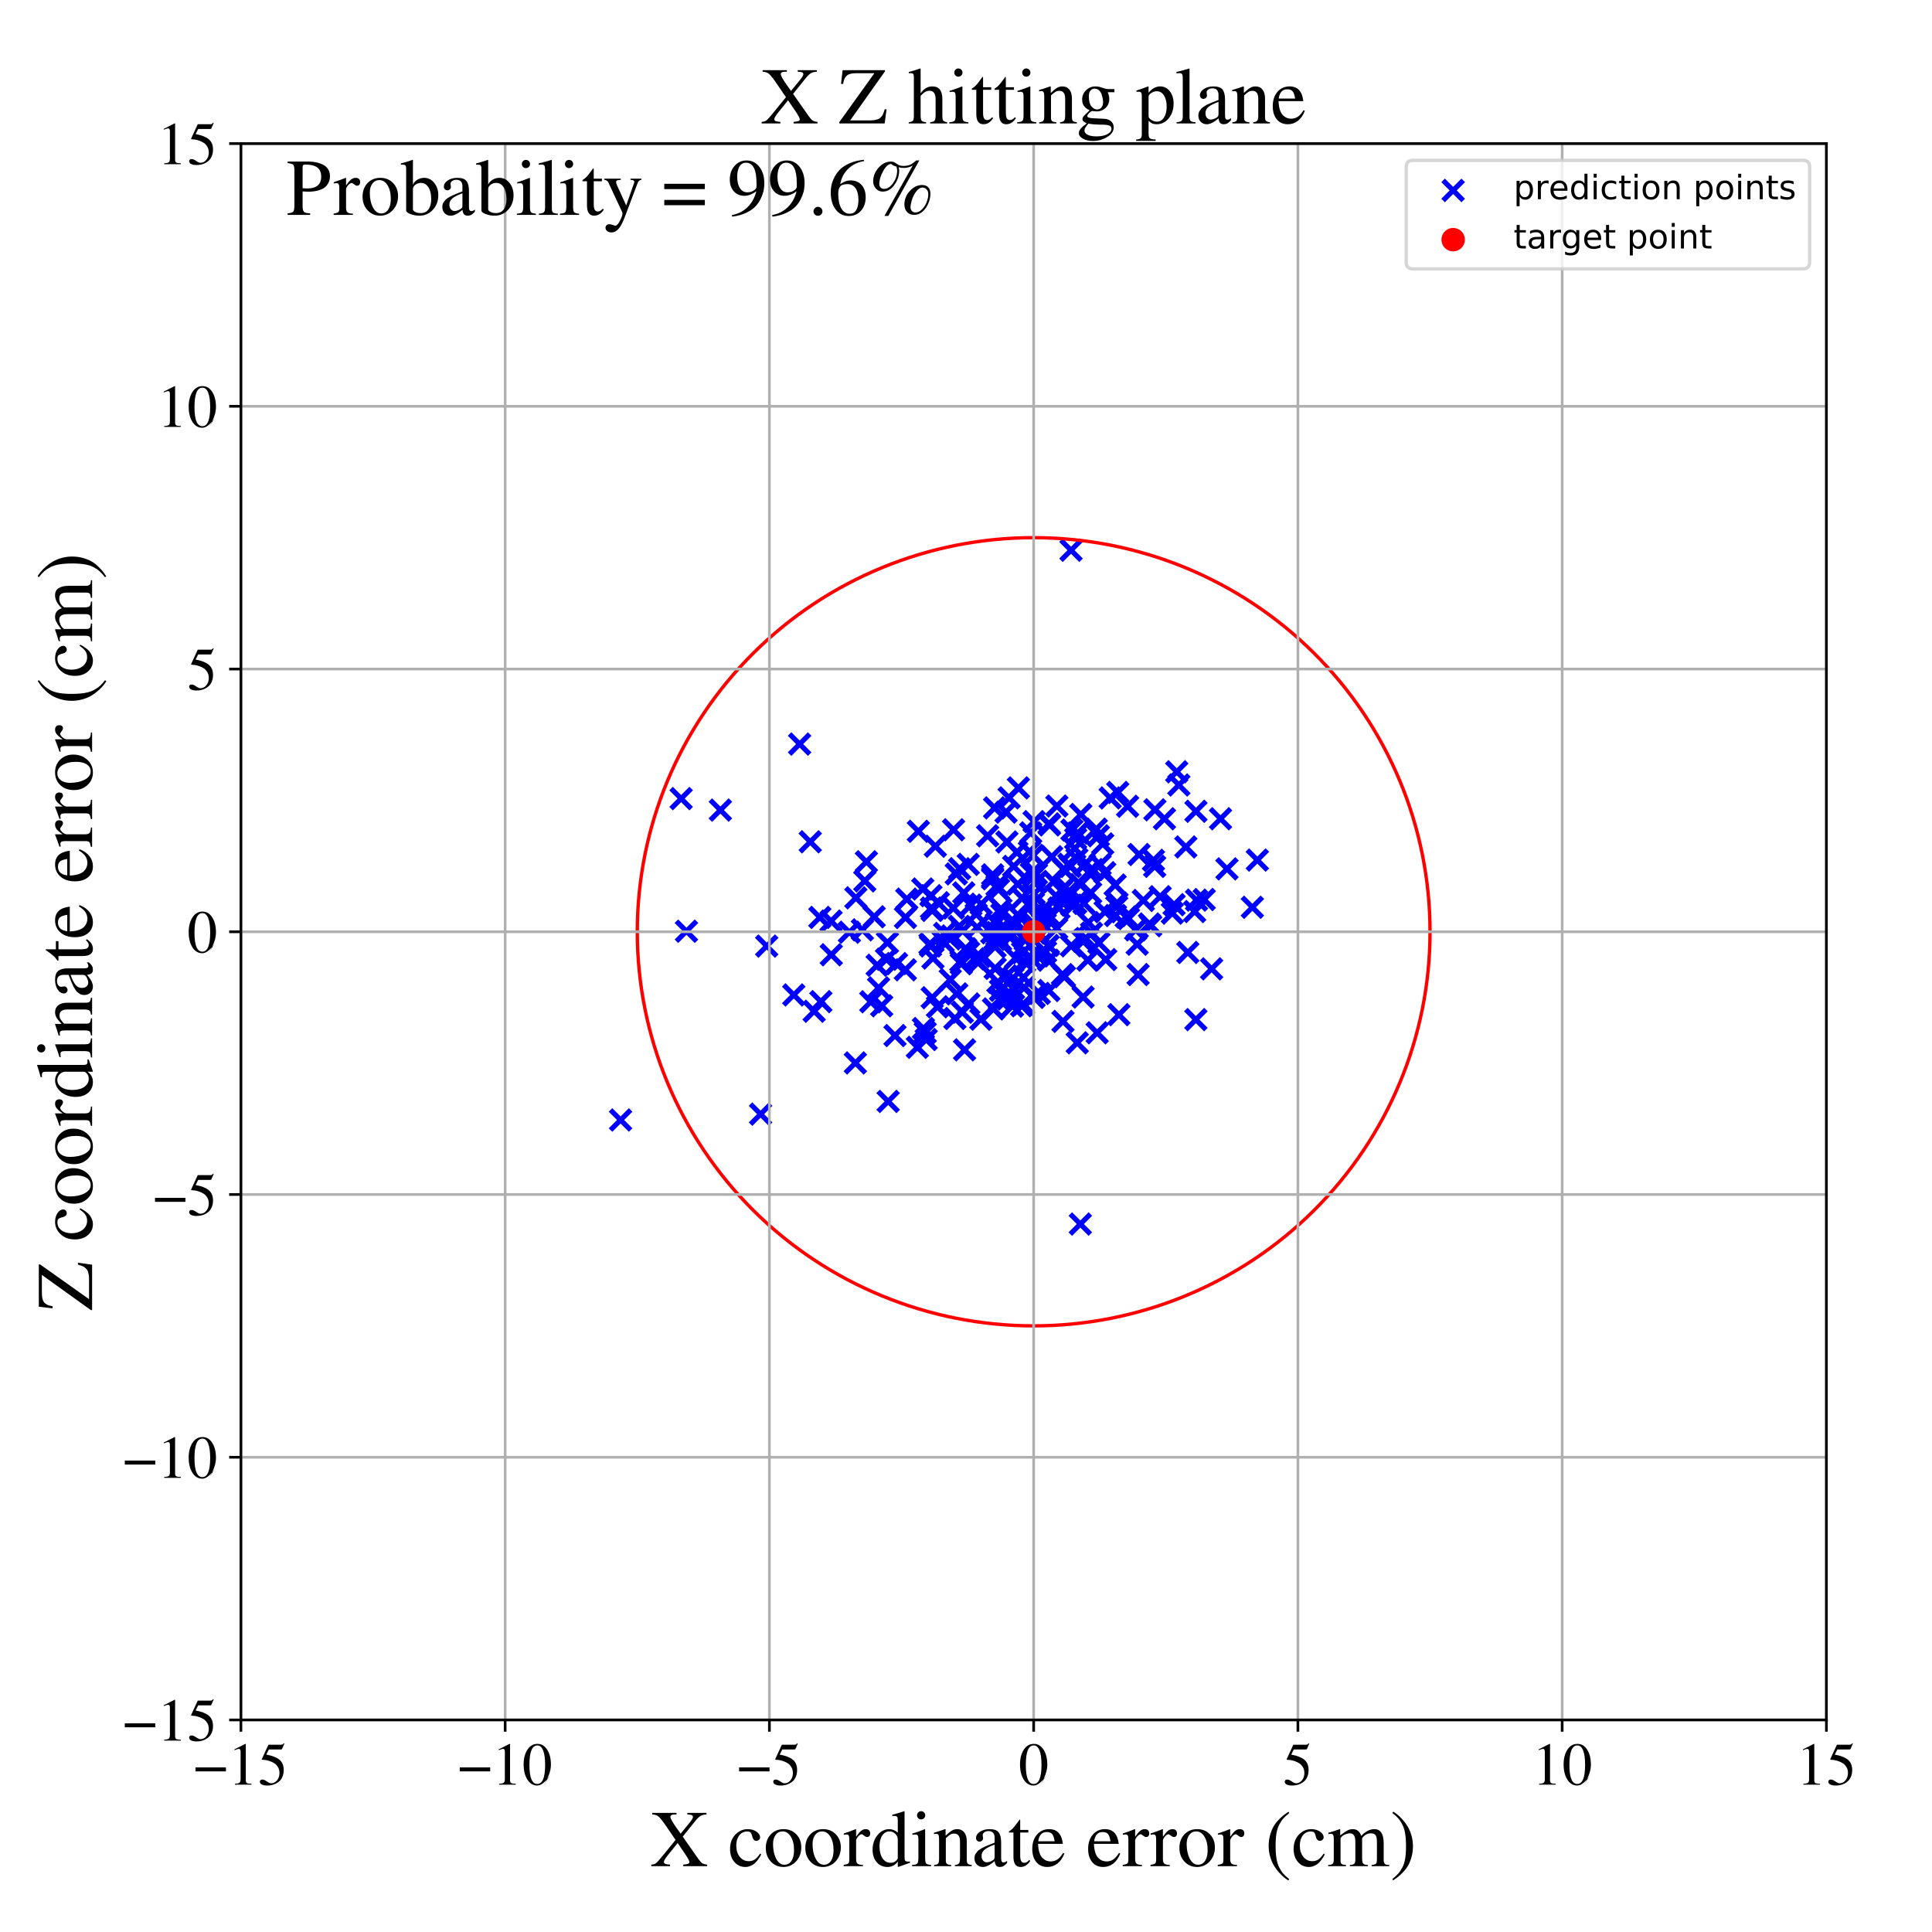 <?xml version="1.0" encoding="utf-8" standalone="no"?>
<!DOCTYPE svg PUBLIC "-//W3C//DTD SVG 1.1//EN"
  "http://www.w3.org/Graphics/SVG/1.1/DTD/svg11.dtd">
<!-- Created with matplotlib (https://matplotlib.org/) -->
<svg height="576pt" version="1.1" viewBox="0 0 576 576" width="576pt" xmlns="http://www.w3.org/2000/svg" xmlns:xlink="http://www.w3.org/1999/xlink">
 <defs>
  <style type="text/css">
*{stroke-linecap:butt;stroke-linejoin:round;}
  </style>
 </defs>
 <g id="figure_1">
  <g id="patch_1">
   <path d="M 0 576 
L 576 576 
L 576 0 
L 0 0 
z
" style="fill:#ffffff;"/>
  </g>
  <g id="axes_1">
   <g id="patch_2">
    <path d="M 71.822 512.784 
L 544.52 512.784 
L 544.52 42.802 
L 71.822 42.802 
z
" style="fill:#ffffff;"/>
   </g>
   <g id="PathCollection_1">
    <defs>
     <path d="M -3 3 
L 3 -3 
M -3 -3 
L 3 3 
" id="m355bef0e25" style="stroke:#0000ff;stroke-width:1.5;"/>
    </defs>
    <g clip-path="url(#p979f319756)">
     <use style="fill:#0000ff;stroke:#0000ff;stroke-width:1.5;" x="312.679" xlink:href="#m355bef0e25" y="272.864"/>
     <use style="fill:#0000ff;stroke:#0000ff;stroke-width:1.5;" x="281.172" xlink:href="#m355bef0e25" y="280.733"/>
     <use style="fill:#0000ff;stroke:#0000ff;stroke-width:1.5;" x="315.715" xlink:href="#m355bef0e25" y="270.724"/>
     <use style="fill:#0000ff;stroke:#0000ff;stroke-width:1.5;" x="264.573" xlink:href="#m355bef0e25" y="281.033"/>
     <use style="fill:#0000ff;stroke:#0000ff;stroke-width:1.5;" x="303.375" xlink:href="#m355bef0e25" y="272.755"/>
     <use style="fill:#0000ff;stroke:#0000ff;stroke-width:1.5;" x="329.656" xlink:href="#m355bef0e25" y="286.091"/>
     <use style="fill:#0000ff;stroke:#0000ff;stroke-width:1.5;" x="228.583" xlink:href="#m355bef0e25" y="282.062"/>
     <use style="fill:#0000ff;stroke:#0000ff;stroke-width:1.5;" x="289.449" xlink:href="#m355bef0e25" y="269.845"/>
     <use style="fill:#0000ff;stroke:#0000ff;stroke-width:1.5;" x="296.528" xlink:href="#m355bef0e25" y="240.853"/>
     <use style="fill:#0000ff;stroke:#0000ff;stroke-width:1.5;" x="277.259" xlink:href="#m355bef0e25" y="281.433"/>
     <use style="fill:#0000ff;stroke:#0000ff;stroke-width:1.5;" x="312.748" xlink:href="#m355bef0e25" y="245.609"/>
     <use style="fill:#0000ff;stroke:#0000ff;stroke-width:1.5;" x="290.472" xlink:href="#m355bef0e25" y="285.855"/>
     <use style="fill:#0000ff;stroke:#0000ff;stroke-width:1.5;" x="281.641" xlink:href="#m355bef0e25" y="278.292"/>
     <use style="fill:#0000ff;stroke:#0000ff;stroke-width:1.5;" x="321.162" xlink:href="#m355bef0e25" y="310.905"/>
     <use style="fill:#0000ff;stroke:#0000ff;stroke-width:1.5;" x="286.47" xlink:href="#m355bef0e25" y="286.576"/>
     <use style="fill:#0000ff;stroke:#0000ff;stroke-width:1.5;" x="339.043" xlink:href="#m355bef0e25" y="281.511"/>
     <use style="fill:#0000ff;stroke:#0000ff;stroke-width:1.5;" x="286.096" xlink:href="#m355bef0e25" y="258.998"/>
     <use style="fill:#0000ff;stroke:#0000ff;stroke-width:1.5;" x="323.32" xlink:href="#m355bef0e25" y="280.151"/>
     <use style="fill:#0000ff;stroke:#0000ff;stroke-width:1.5;" x="304.88" xlink:href="#m355bef0e25" y="284.043"/>
     <use style="fill:#0000ff;stroke:#0000ff;stroke-width:1.5;" x="242.729" xlink:href="#m355bef0e25" y="301.489"/>
     <use style="fill:#0000ff;stroke:#0000ff;stroke-width:1.5;" x="279.493" xlink:href="#m355bef0e25" y="300.156"/>
     <use style="fill:#0000ff;stroke:#0000ff;stroke-width:1.5;" x="326.837" xlink:href="#m355bef0e25" y="247.191"/>
     <use style="fill:#0000ff;stroke:#0000ff;stroke-width:1.5;" x="336.428" xlink:href="#m355bef0e25" y="273.86"/>
     <use style="fill:#0000ff;stroke:#0000ff;stroke-width:1.5;" x="301.821" xlink:href="#m355bef0e25" y="274.85"/>
     <use style="fill:#0000ff;stroke:#0000ff;stroke-width:1.5;" x="288.775" xlink:href="#m355bef0e25" y="283.932"/>
     <use style="fill:#0000ff;stroke:#0000ff;stroke-width:1.5;" x="312.699" xlink:href="#m355bef0e25" y="295.306"/>
     <use style="fill:#0000ff;stroke:#0000ff;stroke-width:1.5;" x="327.11" xlink:href="#m355bef0e25" y="307.907"/>
     <use style="fill:#0000ff;stroke:#0000ff;stroke-width:1.5;" x="356.556" xlink:href="#m355bef0e25" y="241.876"/>
     <use style="fill:#0000ff;stroke:#0000ff;stroke-width:1.5;" x="276.131" xlink:href="#m355bef0e25" y="309.929"/>
     <use style="fill:#0000ff;stroke:#0000ff;stroke-width:1.5;" x="264.79" xlink:href="#m355bef0e25" y="328.371"/>
     <use style="fill:#0000ff;stroke:#0000ff;stroke-width:1.5;" x="312.955" xlink:href="#m355bef0e25" y="273.35"/>
     <use style="fill:#0000ff;stroke:#0000ff;stroke-width:1.5;" x="319.073" xlink:href="#m355bef0e25" y="258.318"/>
     <use style="fill:#0000ff;stroke:#0000ff;stroke-width:1.5;" x="320.419" xlink:href="#m355bef0e25" y="252.97"/>
     <use style="fill:#0000ff;stroke:#0000ff;stroke-width:1.5;" x="286.024" xlink:href="#m355bef0e25" y="276.198"/>
     <use style="fill:#0000ff;stroke:#0000ff;stroke-width:1.5;" x="323.348" xlink:href="#m355bef0e25" y="257.79"/>
     <use style="fill:#0000ff;stroke:#0000ff;stroke-width:1.5;" x="350.83" xlink:href="#m355bef0e25" y="230.098"/>
     <use style="fill:#0000ff;stroke:#0000ff;stroke-width:1.5;" x="315.086" xlink:href="#m355bef0e25" y="240.303"/>
     <use style="fill:#0000ff;stroke:#0000ff;stroke-width:1.5;" x="297.069" xlink:href="#m355bef0e25" y="275.323"/>
     <use style="fill:#0000ff;stroke:#0000ff;stroke-width:1.5;" x="214.768" xlink:href="#m355bef0e25" y="241.517"/>
     <use style="fill:#0000ff;stroke:#0000ff;stroke-width:1.5;" x="270.347" xlink:href="#m355bef0e25" y="268.056"/>
     <use style="fill:#0000ff;stroke:#0000ff;stroke-width:1.5;" x="323.183" xlink:href="#m355bef0e25" y="269.322"/>
     <use style="fill:#0000ff;stroke:#0000ff;stroke-width:1.5;" x="302.166" xlink:href="#m355bef0e25" y="294.757"/>
     <use style="fill:#0000ff;stroke:#0000ff;stroke-width:1.5;" x="317.522" xlink:href="#m355bef0e25" y="264.352"/>
     <use style="fill:#0000ff;stroke:#0000ff;stroke-width:1.5;" x="292.541" xlink:href="#m355bef0e25" y="269.568"/>
     <use style="fill:#0000ff;stroke:#0000ff;stroke-width:1.5;" x="308.553" xlink:href="#m355bef0e25" y="278.184"/>
     <use style="fill:#0000ff;stroke:#0000ff;stroke-width:1.5;" x="325.772" xlink:href="#m355bef0e25" y="259.246"/>
     <use style="fill:#0000ff;stroke:#0000ff;stroke-width:1.5;" x="287.33" xlink:href="#m355bef0e25" y="266.201"/>
     <use style="fill:#0000ff;stroke:#0000ff;stroke-width:1.5;" x="344.249" xlink:href="#m355bef0e25" y="258.302"/>
     <use style="fill:#0000ff;stroke:#0000ff;stroke-width:1.5;" x="247.836" xlink:href="#m355bef0e25" y="284.654"/>
     <use style="fill:#0000ff;stroke:#0000ff;stroke-width:1.5;" x="329.369" xlink:href="#m355bef0e25" y="260.178"/>
     <use style="fill:#0000ff;stroke:#0000ff;stroke-width:1.5;" x="308.126" xlink:href="#m355bef0e25" y="269.217"/>
     <use style="fill:#0000ff;stroke:#0000ff;stroke-width:1.5;" x="303.451" xlink:href="#m355bef0e25" y="263.594"/>
     <use style="fill:#0000ff;stroke:#0000ff;stroke-width:1.5;" x="307.624" xlink:href="#m355bef0e25" y="275.035"/>
     <use style="fill:#0000ff;stroke:#0000ff;stroke-width:1.5;" x="283.308" xlink:href="#m355bef0e25" y="292.056"/>
     <use style="fill:#0000ff;stroke:#0000ff;stroke-width:1.5;" x="278.152" xlink:href="#m355bef0e25" y="285.634"/>
     <use style="fill:#0000ff;stroke:#0000ff;stroke-width:1.5;" x="317.049" xlink:href="#m355bef0e25" y="259.139"/>
     <use style="fill:#0000ff;stroke:#0000ff;stroke-width:1.5;" x="291.709" xlink:href="#m355bef0e25" y="286.884"/>
     <use style="fill:#0000ff;stroke:#0000ff;stroke-width:1.5;" x="315.221" xlink:href="#m355bef0e25" y="267.513"/>
     <use style="fill:#0000ff;stroke:#0000ff;stroke-width:1.5;" x="308.071" xlink:href="#m355bef0e25" y="255.021"/>
     <use style="fill:#0000ff;stroke:#0000ff;stroke-width:1.5;" x="339.31" xlink:href="#m355bef0e25" y="290.548"/>
     <use style="fill:#0000ff;stroke:#0000ff;stroke-width:1.5;" x="319.461" xlink:href="#m355bef0e25" y="269.859"/>
     <use style="fill:#0000ff;stroke:#0000ff;stroke-width:1.5;" x="294.444" xlink:href="#m355bef0e25" y="249.178"/>
     <use style="fill:#0000ff;stroke:#0000ff;stroke-width:1.5;" x="300.556" xlink:href="#m355bef0e25" y="296.496"/>
     <use style="fill:#0000ff;stroke:#0000ff;stroke-width:1.5;" x="277.919" xlink:href="#m355bef0e25" y="297.448"/>
     <use style="fill:#0000ff;stroke:#0000ff;stroke-width:1.5;" x="258.304" xlink:href="#m355bef0e25" y="256.924"/>
     <use style="fill:#0000ff;stroke:#0000ff;stroke-width:1.5;" x="356.169" xlink:href="#m355bef0e25" y="271.766"/>
     <use style="fill:#0000ff;stroke:#0000ff;stroke-width:1.5;" x="297.18" xlink:href="#m355bef0e25" y="278.016"/>
     <use style="fill:#0000ff;stroke:#0000ff;stroke-width:1.5;" x="261.936" xlink:href="#m355bef0e25" y="294.527"/>
     <use style="fill:#0000ff;stroke:#0000ff;stroke-width:1.5;" x="323.738" xlink:href="#m355bef0e25" y="279.802"/>
     <use style="fill:#0000ff;stroke:#0000ff;stroke-width:1.5;" x="333.581" xlink:href="#m355bef0e25" y="302.511"/>
     <use style="fill:#0000ff;stroke:#0000ff;stroke-width:1.5;" x="322.914" xlink:href="#m355bef0e25" y="297.259"/>
     <use style="fill:#0000ff;stroke:#0000ff;stroke-width:1.5;" x="336.179" xlink:href="#m355bef0e25" y="240.383"/>
     <use style="fill:#0000ff;stroke:#0000ff;stroke-width:1.5;" x="305.298" xlink:href="#m355bef0e25" y="294.458"/>
     <use style="fill:#0000ff;stroke:#0000ff;stroke-width:1.5;" x="311.728" xlink:href="#m355bef0e25" y="283.789"/>
     <use style="fill:#0000ff;stroke:#0000ff;stroke-width:1.5;" x="308.296" xlink:href="#m355bef0e25" y="244.958"/>
     <use style="fill:#0000ff;stroke:#0000ff;stroke-width:1.5;" x="312.584" xlink:href="#m355bef0e25" y="286.277"/>
     <use style="fill:#0000ff;stroke:#0000ff;stroke-width:1.5;" x="309.713" xlink:href="#m355bef0e25" y="272.925"/>
     <use style="fill:#0000ff;stroke:#0000ff;stroke-width:1.5;" x="361.225" xlink:href="#m355bef0e25" y="288.855"/>
     <use style="fill:#0000ff;stroke:#0000ff;stroke-width:1.5;" x="321.064" xlink:href="#m355bef0e25" y="256.07"/>
     <use style="fill:#0000ff;stroke:#0000ff;stroke-width:1.5;" x="312.908" xlink:href="#m355bef0e25" y="245.937"/>
     <use style="fill:#0000ff;stroke:#0000ff;stroke-width:1.5;" x="374.857" xlink:href="#m355bef0e25" y="256.42"/>
     <use style="fill:#0000ff;stroke:#0000ff;stroke-width:1.5;" x="287.877" xlink:href="#m355bef0e25" y="282.815"/>
     <use style="fill:#0000ff;stroke:#0000ff;stroke-width:1.5;" x="349.511" xlink:href="#m355bef0e25" y="272.237"/>
     <use style="fill:#0000ff;stroke:#0000ff;stroke-width:1.5;" x="343.889" xlink:href="#m355bef0e25" y="256.484"/>
     <use style="fill:#0000ff;stroke:#0000ff;stroke-width:1.5;" x="277.534" xlink:href="#m355bef0e25" y="267.029"/>
     <use style="fill:#0000ff;stroke:#0000ff;stroke-width:1.5;" x="327.976" xlink:href="#m355bef0e25" y="257.807"/>
     <use style="fill:#0000ff;stroke:#0000ff;stroke-width:1.5;" x="295.948" xlink:href="#m355bef0e25" y="262.004"/>
     <use style="fill:#0000ff;stroke:#0000ff;stroke-width:1.5;" x="285.251" xlink:href="#m355bef0e25" y="296.317"/>
     <use style="fill:#0000ff;stroke:#0000ff;stroke-width:1.5;" x="284.692" xlink:href="#m355bef0e25" y="303.654"/>
     <use style="fill:#0000ff;stroke:#0000ff;stroke-width:1.5;" x="365.804" xlink:href="#m355bef0e25" y="259.044"/>
     <use style="fill:#0000ff;stroke:#0000ff;stroke-width:1.5;" x="259.617" xlink:href="#m355bef0e25" y="298.668"/>
     <use style="fill:#0000ff;stroke:#0000ff;stroke-width:1.5;" x="327.471" xlink:href="#m355bef0e25" y="249.179"/>
     <use style="fill:#0000ff;stroke:#0000ff;stroke-width:1.5;" x="296.657" xlink:href="#m355bef0e25" y="282.279"/>
     <use style="fill:#0000ff;stroke:#0000ff;stroke-width:1.5;" x="286.587" xlink:href="#m355bef0e25" y="287.34"/>
     <use style="fill:#0000ff;stroke:#0000ff;stroke-width:1.5;" x="287.573" xlink:href="#m355bef0e25" y="312.994"/>
     <use style="fill:#0000ff;stroke:#0000ff;stroke-width:1.5;" x="275.113" xlink:href="#m355bef0e25" y="265.037"/>
     <use style="fill:#0000ff;stroke:#0000ff;stroke-width:1.5;" x="277.42" xlink:href="#m355bef0e25" y="282.036"/>
     <use style="fill:#0000ff;stroke:#0000ff;stroke-width:1.5;" x="373.374" xlink:href="#m355bef0e25" y="270.492"/>
     <use style="fill:#0000ff;stroke:#0000ff;stroke-width:1.5;" x="264.294" xlink:href="#m355bef0e25" y="285.985"/>
     <use style="fill:#0000ff;stroke:#0000ff;stroke-width:1.5;" x="359.015" xlink:href="#m355bef0e25" y="268.177"/>
     <use style="fill:#0000ff;stroke:#0000ff;stroke-width:1.5;" x="302.622" xlink:href="#m355bef0e25" y="275.846"/>
     <use style="fill:#0000ff;stroke:#0000ff;stroke-width:1.5;" x="310.345" xlink:href="#m355bef0e25" y="273.282"/>
     <use style="fill:#0000ff;stroke:#0000ff;stroke-width:1.5;" x="279.743" xlink:href="#m355bef0e25" y="269.135"/>
     <use style="fill:#0000ff;stroke:#0000ff;stroke-width:1.5;" x="335.755" xlink:href="#m355bef0e25" y="273.388"/>
     <use style="fill:#0000ff;stroke:#0000ff;stroke-width:1.5;" x="316.749" xlink:href="#m355bef0e25" y="290.575"/>
     <use style="fill:#0000ff;stroke:#0000ff;stroke-width:1.5;" x="296.693" xlink:href="#m355bef0e25" y="288.714"/>
     <use style="fill:#0000ff;stroke:#0000ff;stroke-width:1.5;" x="325.426" xlink:href="#m355bef0e25" y="278.208"/>
     <use style="fill:#0000ff;stroke:#0000ff;stroke-width:1.5;" x="244.727" xlink:href="#m355bef0e25" y="298.623"/>
     <use style="fill:#0000ff;stroke:#0000ff;stroke-width:1.5;" x="300.862" xlink:href="#m355bef0e25" y="237.867"/>
     <use style="fill:#0000ff;stroke:#0000ff;stroke-width:1.5;" x="292.16" xlink:href="#m355bef0e25" y="285.163"/>
     <use style="fill:#0000ff;stroke:#0000ff;stroke-width:1.5;" x="318.166" xlink:href="#m355bef0e25" y="266.294"/>
     <use style="fill:#0000ff;stroke:#0000ff;stroke-width:1.5;" x="308.466" xlink:href="#m355bef0e25" y="275.669"/>
     <use style="fill:#0000ff;stroke:#0000ff;stroke-width:1.5;" x="226.76" xlink:href="#m355bef0e25" y="332.164"/>
     <use style="fill:#0000ff;stroke:#0000ff;stroke-width:1.5;" x="302.21" xlink:href="#m355bef0e25" y="258.296"/>
     <use style="fill:#0000ff;stroke:#0000ff;stroke-width:1.5;" x="344.314" xlink:href="#m355bef0e25" y="241.432"/>
     <use style="fill:#0000ff;stroke:#0000ff;stroke-width:1.5;" x="297.189" xlink:href="#m355bef0e25" y="278.968"/>
     <use style="fill:#0000ff;stroke:#0000ff;stroke-width:1.5;" x="314.131" xlink:href="#m355bef0e25" y="262.779"/>
     <use style="fill:#0000ff;stroke:#0000ff;stroke-width:1.5;" x="313.552" xlink:href="#m355bef0e25" y="255.432"/>
     <use style="fill:#0000ff;stroke:#0000ff;stroke-width:1.5;" x="319.309" xlink:href="#m355bef0e25" y="164.048"/>
     <use style="fill:#0000ff;stroke:#0000ff;stroke-width:1.5;" x="297.685" xlink:href="#m355bef0e25" y="265.158"/>
     <use style="fill:#0000ff;stroke:#0000ff;stroke-width:1.5;" x="286.995" xlink:href="#m355bef0e25" y="277.527"/>
     <use style="fill:#0000ff;stroke:#0000ff;stroke-width:1.5;" x="296.615" xlink:href="#m355bef0e25" y="280.036"/>
     <use style="fill:#0000ff;stroke:#0000ff;stroke-width:1.5;" x="317.352" xlink:href="#m355bef0e25" y="291.19"/>
     <use style="fill:#0000ff;stroke:#0000ff;stroke-width:1.5;" x="297.764" xlink:href="#m355bef0e25" y="279.886"/>
     <use style="fill:#0000ff;stroke:#0000ff;stroke-width:1.5;" x="303.621" xlink:href="#m355bef0e25" y="234.9"/>
     <use style="fill:#0000ff;stroke:#0000ff;stroke-width:1.5;" x="288.671" xlink:href="#m355bef0e25" y="257.707"/>
     <use style="fill:#0000ff;stroke:#0000ff;stroke-width:1.5;" x="253.229" xlink:href="#m355bef0e25" y="277.929"/>
     <use style="fill:#0000ff;stroke:#0000ff;stroke-width:1.5;" x="297.51" xlink:href="#m355bef0e25" y="292.808"/>
     <use style="fill:#0000ff;stroke:#0000ff;stroke-width:1.5;" x="308.261" xlink:href="#m355bef0e25" y="297.139"/>
     <use style="fill:#0000ff;stroke:#0000ff;stroke-width:1.5;" x="332.927" xlink:href="#m355bef0e25" y="270.27"/>
     <use style="fill:#0000ff;stroke:#0000ff;stroke-width:1.5;" x="340.875" xlink:href="#m355bef0e25" y="268.457"/>
     <use style="fill:#0000ff;stroke:#0000ff;stroke-width:1.5;" x="204.659" xlink:href="#m355bef0e25" y="277.636"/>
     <use style="fill:#0000ff;stroke:#0000ff;stroke-width:1.5;" x="284.218" xlink:href="#m355bef0e25" y="270.726"/>
     <use style="fill:#0000ff;stroke:#0000ff;stroke-width:1.5;" x="238.398" xlink:href="#m355bef0e25" y="221.836"/>
     <use style="fill:#0000ff;stroke:#0000ff;stroke-width:1.5;" x="277.705" xlink:href="#m355bef0e25" y="270.723"/>
     <use style="fill:#0000ff;stroke:#0000ff;stroke-width:1.5;" x="277.93" xlink:href="#m355bef0e25" y="271.424"/>
     <use style="fill:#0000ff;stroke:#0000ff;stroke-width:1.5;" x="295.93" xlink:href="#m355bef0e25" y="261.579"/>
     <use style="fill:#0000ff;stroke:#0000ff;stroke-width:1.5;" x="298.688" xlink:href="#m355bef0e25" y="298.002"/>
     <use style="fill:#0000ff;stroke:#0000ff;stroke-width:1.5;" x="283.775" xlink:href="#m355bef0e25" y="279.036"/>
     <use style="fill:#0000ff;stroke:#0000ff;stroke-width:1.5;" x="255.018" xlink:href="#m355bef0e25" y="316.899"/>
     <use style="fill:#0000ff;stroke:#0000ff;stroke-width:1.5;" x="316.913" xlink:href="#m355bef0e25" y="304.519"/>
     <use style="fill:#0000ff;stroke:#0000ff;stroke-width:1.5;" x="269.954" xlink:href="#m355bef0e25" y="273.542"/>
     <use style="fill:#0000ff;stroke:#0000ff;stroke-width:1.5;" x="309.437" xlink:href="#m355bef0e25" y="285.004"/>
     <use style="fill:#0000ff;stroke:#0000ff;stroke-width:1.5;" x="298.419" xlink:href="#m355bef0e25" y="271.011"/>
     <use style="fill:#0000ff;stroke:#0000ff;stroke-width:1.5;" x="284.299" xlink:href="#m355bef0e25" y="247.391"/>
     <use style="fill:#0000ff;stroke:#0000ff;stroke-width:1.5;" x="241.564" xlink:href="#m355bef0e25" y="250.972"/>
     <use style="fill:#0000ff;stroke:#0000ff;stroke-width:1.5;" x="295.943" xlink:href="#m355bef0e25" y="260.818"/>
     <use style="fill:#0000ff;stroke:#0000ff;stroke-width:1.5;" x="275.839" xlink:href="#m355bef0e25" y="307.869"/>
     <use style="fill:#0000ff;stroke:#0000ff;stroke-width:1.5;" x="269.918" xlink:href="#m355bef0e25" y="289.136"/>
     <use style="fill:#0000ff;stroke:#0000ff;stroke-width:1.5;" x="305.15" xlink:href="#m355bef0e25" y="299.39"/>
     <use style="fill:#0000ff;stroke:#0000ff;stroke-width:1.5;" x="244.421" xlink:href="#m355bef0e25" y="273.513"/>
     <use style="fill:#0000ff;stroke:#0000ff;stroke-width:1.5;" x="203.07" xlink:href="#m355bef0e25" y="238.089"/>
     <use style="fill:#0000ff;stroke:#0000ff;stroke-width:1.5;" x="308.184" xlink:href="#m355bef0e25" y="297.344"/>
     <use style="fill:#0000ff;stroke:#0000ff;stroke-width:1.5;" x="266.83" xlink:href="#m355bef0e25" y="308.736"/>
     <use style="fill:#0000ff;stroke:#0000ff;stroke-width:1.5;" x="309.188" xlink:href="#m355bef0e25" y="273.658"/>
     <use style="fill:#0000ff;stroke:#0000ff;stroke-width:1.5;" x="309.009" xlink:href="#m355bef0e25" y="260.517"/>
     <use style="fill:#0000ff;stroke:#0000ff;stroke-width:1.5;" x="320.692" xlink:href="#m355bef0e25" y="250.043"/>
     <use style="fill:#0000ff;stroke:#0000ff;stroke-width:1.5;" x="363.88" xlink:href="#m355bef0e25" y="244.104"/>
     <use style="fill:#0000ff;stroke:#0000ff;stroke-width:1.5;" x="316.472" xlink:href="#m355bef0e25" y="265.553"/>
     <use style="fill:#0000ff;stroke:#0000ff;stroke-width:1.5;" x="262.865" xlink:href="#m355bef0e25" y="299.862"/>
     <use style="fill:#0000ff;stroke:#0000ff;stroke-width:1.5;" x="273.799" xlink:href="#m355bef0e25" y="247.841"/>
     <use style="fill:#0000ff;stroke:#0000ff;stroke-width:1.5;" x="304.567" xlink:href="#m355bef0e25" y="299.849"/>
     <use style="fill:#0000ff;stroke:#0000ff;stroke-width:1.5;" x="236.653" xlink:href="#m355bef0e25" y="296.631"/>
     <use style="fill:#0000ff;stroke:#0000ff;stroke-width:1.5;" x="299.941" xlink:href="#m355bef0e25" y="242.125"/>
     <use style="fill:#0000ff;stroke:#0000ff;stroke-width:1.5;" x="307.492" xlink:href="#m355bef0e25" y="260.373"/>
     <use style="fill:#0000ff;stroke:#0000ff;stroke-width:1.5;" x="247.772" xlink:href="#m355bef0e25" y="274.6"/>
     <use style="fill:#0000ff;stroke:#0000ff;stroke-width:1.5;" x="356.729" xlink:href="#m355bef0e25" y="268.359"/>
     <use style="fill:#0000ff;stroke:#0000ff;stroke-width:1.5;" x="298.278" xlink:href="#m355bef0e25" y="295.249"/>
     <use style="fill:#0000ff;stroke:#0000ff;stroke-width:1.5;" x="273.494" xlink:href="#m355bef0e25" y="312.246"/>
     <use style="fill:#0000ff;stroke:#0000ff;stroke-width:1.5;" x="288.834" xlink:href="#m355bef0e25" y="299.312"/>
     <use style="fill:#0000ff;stroke:#0000ff;stroke-width:1.5;" x="329.485" xlink:href="#m355bef0e25" y="271.809"/>
     <use style="fill:#0000ff;stroke:#0000ff;stroke-width:1.5;" x="308.298" xlink:href="#m355bef0e25" y="266.474"/>
     <use style="fill:#0000ff;stroke:#0000ff;stroke-width:1.5;" x="257.11" xlink:href="#m355bef0e25" y="277.218"/>
     <use style="fill:#0000ff;stroke:#0000ff;stroke-width:1.5;" x="356.529" xlink:href="#m355bef0e25" y="303.986"/>
     <use style="fill:#0000ff;stroke:#0000ff;stroke-width:1.5;" x="322.849" xlink:href="#m355bef0e25" y="280.586"/>
     <use style="fill:#0000ff;stroke:#0000ff;stroke-width:1.5;" x="330.982" xlink:href="#m355bef0e25" y="237.896"/>
     <use style="fill:#0000ff;stroke:#0000ff;stroke-width:1.5;" x="292.44" xlink:href="#m355bef0e25" y="303.862"/>
     <use style="fill:#0000ff;stroke:#0000ff;stroke-width:1.5;" x="301.972" xlink:href="#m355bef0e25" y="291.64"/>
     <use style="fill:#0000ff;stroke:#0000ff;stroke-width:1.5;" x="298.301" xlink:href="#m355bef0e25" y="280.401"/>
     <use style="fill:#0000ff;stroke:#0000ff;stroke-width:1.5;" x="343.081" xlink:href="#m355bef0e25" y="275.98"/>
     <use style="fill:#0000ff;stroke:#0000ff;stroke-width:1.5;" x="275.309" xlink:href="#m355bef0e25" y="306.641"/>
     <use style="fill:#0000ff;stroke:#0000ff;stroke-width:1.5;" x="285.097" xlink:href="#m355bef0e25" y="260.545"/>
     <use style="fill:#0000ff;stroke:#0000ff;stroke-width:1.5;" x="297.96" xlink:href="#m355bef0e25" y="297.98"/>
     <use style="fill:#0000ff;stroke:#0000ff;stroke-width:1.5;" x="321.304" xlink:href="#m355bef0e25" y="248.354"/>
     <use style="fill:#0000ff;stroke:#0000ff;stroke-width:1.5;" x="327.624" xlink:href="#m355bef0e25" y="281.114"/>
     <use style="fill:#0000ff;stroke:#0000ff;stroke-width:1.5;" x="350.036" xlink:href="#m355bef0e25" y="269.721"/>
     <use style="fill:#0000ff;stroke:#0000ff;stroke-width:1.5;" x="301.118" xlink:href="#m355bef0e25" y="279.47"/>
     <use style="fill:#0000ff;stroke:#0000ff;stroke-width:1.5;" x="300.332" xlink:href="#m355bef0e25" y="277.287"/>
     <use style="fill:#0000ff;stroke:#0000ff;stroke-width:1.5;" x="318.674" xlink:href="#m355bef0e25" y="257.671"/>
     <use style="fill:#0000ff;stroke:#0000ff;stroke-width:1.5;" x="307.296" xlink:href="#m355bef0e25" y="248.304"/>
     <use style="fill:#0000ff;stroke:#0000ff;stroke-width:1.5;" x="300.373" xlink:href="#m355bef0e25" y="297.831"/>
     <use style="fill:#0000ff;stroke:#0000ff;stroke-width:1.5;" x="319.399" xlink:href="#m355bef0e25" y="281.984"/>
     <use style="fill:#0000ff;stroke:#0000ff;stroke-width:1.5;" x="354.131" xlink:href="#m355bef0e25" y="283.958"/>
     <use style="fill:#0000ff;stroke:#0000ff;stroke-width:1.5;" x="298.69" xlink:href="#m355bef0e25" y="272.603"/>
     <use style="fill:#0000ff;stroke:#0000ff;stroke-width:1.5;" x="310.77" xlink:href="#m355bef0e25" y="275.464"/>
     <use style="fill:#0000ff;stroke:#0000ff;stroke-width:1.5;" x="306.005" xlink:href="#m355bef0e25" y="277.983"/>
     <use style="fill:#0000ff;stroke:#0000ff;stroke-width:1.5;" x="283.242" xlink:href="#m355bef0e25" y="279.922"/>
     <use style="fill:#0000ff;stroke:#0000ff;stroke-width:1.5;" x="255.172" xlink:href="#m355bef0e25" y="267.675"/>
     <use style="fill:#0000ff;stroke:#0000ff;stroke-width:1.5;" x="295.677" xlink:href="#m355bef0e25" y="278.096"/>
     <use style="fill:#0000ff;stroke:#0000ff;stroke-width:1.5;" x="300.197" xlink:href="#m355bef0e25" y="251.023"/>
     <use style="fill:#0000ff;stroke:#0000ff;stroke-width:1.5;" x="309.863" xlink:href="#m355bef0e25" y="296.18"/>
     <use style="fill:#0000ff;stroke:#0000ff;stroke-width:1.5;" x="320.7" xlink:href="#m355bef0e25" y="269.25"/>
     <use style="fill:#0000ff;stroke:#0000ff;stroke-width:1.5;" x="312.531" xlink:href="#m355bef0e25" y="281.869"/>
     <use style="fill:#0000ff;stroke:#0000ff;stroke-width:1.5;" x="333.023" xlink:href="#m355bef0e25" y="269.225"/>
     <use style="fill:#0000ff;stroke:#0000ff;stroke-width:1.5;" x="291.035" xlink:href="#m355bef0e25" y="272.531"/>
     <use style="fill:#0000ff;stroke:#0000ff;stroke-width:1.5;" x="324.579" xlink:href="#m355bef0e25" y="260.094"/>
     <use style="fill:#0000ff;stroke:#0000ff;stroke-width:1.5;" x="305.127" xlink:href="#m355bef0e25" y="291.4"/>
     <use style="fill:#0000ff;stroke:#0000ff;stroke-width:1.5;" x="278.86" xlink:href="#m355bef0e25" y="252.295"/>
     <use style="fill:#0000ff;stroke:#0000ff;stroke-width:1.5;" x="309.463" xlink:href="#m355bef0e25" y="277.9"/>
     <use style="fill:#0000ff;stroke:#0000ff;stroke-width:1.5;" x="353.54" xlink:href="#m355bef0e25" y="252.508"/>
     <use style="fill:#0000ff;stroke:#0000ff;stroke-width:1.5;" x="260.623" xlink:href="#m355bef0e25" y="273.33"/>
     <use style="fill:#0000ff;stroke:#0000ff;stroke-width:1.5;" x="324.47" xlink:href="#m355bef0e25" y="275.056"/>
     <use style="fill:#0000ff;stroke:#0000ff;stroke-width:1.5;" x="322.224" xlink:href="#m355bef0e25" y="242.827"/>
     <use style="fill:#0000ff;stroke:#0000ff;stroke-width:1.5;" x="311.624" xlink:href="#m355bef0e25" y="270.466"/>
     <use style="fill:#0000ff;stroke:#0000ff;stroke-width:1.5;" x="332.563" xlink:href="#m355bef0e25" y="272.956"/>
     <use style="fill:#0000ff;stroke:#0000ff;stroke-width:1.5;" x="305.451" xlink:href="#m355bef0e25" y="286.671"/>
     <use style="fill:#0000ff;stroke:#0000ff;stroke-width:1.5;" x="304.73" xlink:href="#m355bef0e25" y="267.742"/>
     <use style="fill:#0000ff;stroke:#0000ff;stroke-width:1.5;" x="351.459" xlink:href="#m355bef0e25" y="234.034"/>
     <use style="fill:#0000ff;stroke:#0000ff;stroke-width:1.5;" x="319.574" xlink:href="#m355bef0e25" y="247.469"/>
     <use style="fill:#0000ff;stroke:#0000ff;stroke-width:1.5;" x="306.904" xlink:href="#m355bef0e25" y="253.922"/>
     <use style="fill:#0000ff;stroke:#0000ff;stroke-width:1.5;" x="325.168" xlink:href="#m355bef0e25" y="266.202"/>
     <use style="fill:#0000ff;stroke:#0000ff;stroke-width:1.5;" x="347.164" xlink:href="#m355bef0e25" y="244.101"/>
     <use style="fill:#0000ff;stroke:#0000ff;stroke-width:1.5;" x="332.456" xlink:href="#m355bef0e25" y="263.853"/>
     <use style="fill:#0000ff;stroke:#0000ff;stroke-width:1.5;" x="303.167" xlink:href="#m355bef0e25" y="254.101"/>
     <use style="fill:#0000ff;stroke:#0000ff;stroke-width:1.5;" x="300.043" xlink:href="#m355bef0e25" y="290.943"/>
     <use style="fill:#0000ff;stroke:#0000ff;stroke-width:1.5;" x="333.243" xlink:href="#m355bef0e25" y="236.254"/>
     <use style="fill:#0000ff;stroke:#0000ff;stroke-width:1.5;" x="342.703" xlink:href="#m355bef0e25" y="275.475"/>
     <use style="fill:#0000ff;stroke:#0000ff;stroke-width:1.5;" x="328.756" xlink:href="#m355bef0e25" y="251.601"/>
     <use style="fill:#0000ff;stroke:#0000ff;stroke-width:1.5;" x="296.189" xlink:href="#m355bef0e25" y="300.797"/>
     <use style="fill:#0000ff;stroke:#0000ff;stroke-width:1.5;" x="297.238" xlink:href="#m355bef0e25" y="264.002"/>
     <use style="fill:#0000ff;stroke:#0000ff;stroke-width:1.5;" x="261.51" xlink:href="#m355bef0e25" y="287.775"/>
     <use style="fill:#0000ff;stroke:#0000ff;stroke-width:1.5;" x="257.827" xlink:href="#m355bef0e25" y="262.622"/>
     <use style="fill:#0000ff;stroke:#0000ff;stroke-width:1.5;" x="324.332" xlink:href="#m355bef0e25" y="286.255"/>
     <use style="fill:#0000ff;stroke:#0000ff;stroke-width:1.5;" x="300.974" xlink:href="#m355bef0e25" y="296.675"/>
     <use style="fill:#0000ff;stroke:#0000ff;stroke-width:1.5;" x="291.307" xlink:href="#m355bef0e25" y="276.512"/>
     <use style="fill:#0000ff;stroke:#0000ff;stroke-width:1.5;" x="301.864" xlink:href="#m355bef0e25" y="299.965"/>
     <use style="fill:#0000ff;stroke:#0000ff;stroke-width:1.5;" x="308.554" xlink:href="#m355bef0e25" y="263.296"/>
     <use style="fill:#0000ff;stroke:#0000ff;stroke-width:1.5;" x="338.586" xlink:href="#m355bef0e25" y="277.235"/>
     <use style="fill:#0000ff;stroke:#0000ff;stroke-width:1.5;" x="302.795" xlink:href="#m355bef0e25" y="285.609"/>
     <use style="fill:#0000ff;stroke:#0000ff;stroke-width:1.5;" x="339.581" xlink:href="#m355bef0e25" y="254.763"/>
     <use style="fill:#0000ff;stroke:#0000ff;stroke-width:1.5;" x="322.085" xlink:href="#m355bef0e25" y="364.936"/>
     <use style="fill:#0000ff;stroke:#0000ff;stroke-width:1.5;" x="305.654" xlink:href="#m355bef0e25" y="280.287"/>
     <use style="fill:#0000ff;stroke:#0000ff;stroke-width:1.5;" x="345.876" xlink:href="#m355bef0e25" y="267.342"/>
     <use style="fill:#0000ff;stroke:#0000ff;stroke-width:1.5;" x="267.284" xlink:href="#m355bef0e25" y="287.279"/>
     <use style="fill:#0000ff;stroke:#0000ff;stroke-width:1.5;" x="306.987" xlink:href="#m355bef0e25" y="285.197"/>
     <use style="fill:#0000ff;stroke:#0000ff;stroke-width:1.5;" x="315.036" xlink:href="#m355bef0e25" y="276.814"/>
     <use style="fill:#0000ff;stroke:#0000ff;stroke-width:1.5;" x="286.905" xlink:href="#m355bef0e25" y="301.777"/>
     <use style="fill:#0000ff;stroke:#0000ff;stroke-width:1.5;" x="185.013" xlink:href="#m355bef0e25" y="333.912"/>
     <use style="fill:#0000ff;stroke:#0000ff;stroke-width:1.5;" x="322.106" xlink:href="#m355bef0e25" y="263.726"/>
    </g>
   </g>
   <g id="PathCollection_2">
    <defs>
     <path d="M 0 3 
C 0.796 3 1.559 2.684 2.121 2.121 
C 2.684 1.559 3 0.796 3 0 
C 3 -0.796 2.684 -1.559 2.121 -2.121 
C 1.559 -2.684 0.796 -3 0 -3 
C -0.796 -3 -1.559 -2.684 -2.121 -2.121 
C -2.684 -1.559 -3 -0.796 -3 0 
C -3 0.796 -2.684 1.559 -2.121 2.121 
C -1.559 2.684 -0.796 3 0 3 
z
" id="m1c465491ff" style="stroke:#ff0000;"/>
    </defs>
    <g clip-path="url(#p979f319756)">
     <use style="fill:#ff0000;stroke:#ff0000;" x="308.171" xlink:href="#m1c465491ff" y="277.793"/>
    </g>
   </g>
   <g id="patch_3">
    <path clip-path="url(#p979f319756)" d="M 308.171 395.288 
C 339.511 395.288 369.572 382.908 391.733 360.875 
C 413.894 338.841 426.346 308.953 426.346 277.793 
C 426.346 246.633 413.894 216.745 391.733 194.711 
C 369.572 172.677 339.511 160.297 308.171 160.297 
C 276.831 160.297 246.77 172.677 224.609 194.711 
C 202.448 216.745 189.997 246.633 189.997 277.793 
C 189.997 308.953 202.448 338.841 224.609 360.875 
C 246.77 382.908 276.831 395.288 308.171 395.288 
z
" style="fill:none;stroke:#ff0000;stroke-linejoin:miter;"/>
   </g>
   <g id="matplotlib.axis_1">
    <g id="xtick_1">
     <g id="line2d_1">
      <path clip-path="url(#p979f319756)" d="M 71.822 512.784 
L 71.822 42.802 
" style="fill:none;stroke:#b0b0b0;stroke-linecap:square;stroke-width:0.8;"/>
     </g>
     <g id="line2d_2">
      <defs>
       <path d="M 0 0 
L 0 3.5 
" id="m5463a27f3b" style="stroke:#000000;stroke-width:0.8;"/>
      </defs>
      <g>
       <use style="stroke:#000000;stroke-width:0.8;" x="71.822" xlink:href="#m5463a27f3b" y="512.784"/>
      </g>
     </g>
     <g id="text_1">
      <!-- −15 -->
      <defs>
       <path d="M 3 22 
L 3 28.594 
L 53.406 28.594 
L 53.406 22 
z
" id="FreeSerif-8722"/>
       <path d="M 18.297 59.297 
Q 16.5 59.297 11.094 57.094 
L 11.094 58.5 
L 29.094 67.594 
L 29.906 67.406 
L 29.906 7.406 
Q 29.906 3.797 31.703 2.688 
Q 33.5 1.594 39.406 1.5 
L 39.406 0 
L 11.797 0 
L 11.797 1.5 
Q 17.406 1.703 19.344 3.141 
Q 21.297 4.594 21.297 9.297 
L 21.297 54.594 
Q 21.297 59.297 18.297 59.297 
z
" id="FreeSerif-49"/>
       <path d="M 35.703 19.406 
Q 35.703 24.703 33.344 28.797 
Q 31 32.906 27.641 35.156 
Q 24.297 37.406 20.141 38.844 
Q 16 40.297 12.953 40.75 
Q 9.906 41.203 7.594 41.203 
Q 6.406 41.203 6.406 42 
Q 6.406 42.297 6.5 42.5 
L 17.406 66.203 
L 38.297 66.203 
Q 39.906 66.203 40.844 66.703 
Q 41.797 67.203 42.906 68.797 
L 43.797 68.094 
L 40 59.203 
Q 39.594 58.297 37.703 58.297 
L 18.094 58.297 
L 13.906 49.797 
Q 28.5 47.203 35.594 41.344 
Q 42.703 35.5 42.703 24.203 
Q 42.703 18.297 40.844 13.688 
Q 39 9.094 36.141 6.297 
Q 33.297 3.5 29.547 1.703 
Q 25.797 -0.094 22.344 -0.75 
Q 18.906 -1.406 15.406 -1.406 
Q 9.797 -1.406 6.5 0.25 
Q 3.203 1.906 3.203 4.797 
Q 3.203 8.5 7.5 8.5 
Q 10.297 8.5 14.75 5.391 
Q 19.203 2.297 21.797 2.297 
Q 27.703 2.297 31.703 7.25 
Q 35.703 12.203 35.703 19.406 
z
" id="FreeSerif-53"/>
      </defs>
      <g transform="translate(57.746 532.077)scale(0.18 -0.18)">
       <use xlink:href="#FreeSerif-8722"/>
       <use x="56.4" xlink:href="#FreeSerif-49"/>
       <use x="106.4" xlink:href="#FreeSerif-53"/>
      </g>
     </g>
    </g>
    <g id="xtick_2">
     <g id="line2d_3">
      <path clip-path="url(#p979f319756)" d="M 150.605 512.784 
L 150.605 42.802 
" style="fill:none;stroke:#b0b0b0;stroke-linecap:square;stroke-width:0.8;"/>
     </g>
     <g id="line2d_4">
      <g>
       <use style="stroke:#000000;stroke-width:0.8;" x="150.605" xlink:href="#m5463a27f3b" y="512.784"/>
      </g>
     </g>
     <g id="text_2">
      <!-- −10 -->
      <defs>
       <path d="M 47.594 17.797 
Q 35.203 -1.406 25 -1.406 
Q 14.797 -1.406 8.594 8.391 
Q 2.406 18.203 2.406 33.594 
Q 2.406 48.094 8.594 57.844 
Q 14.797 67.594 25.406 67.594 
Q 35.203 67.594 41.391 58 
Q 47.594 48.406 47.594 33 
Q 47.594 17.797 35.203 -1.406 
z
M 25.094 65 
Q 12 65 12 32.703 
Q 12 1.203 25 1.203 
Q 38 1.203 38 32.797 
Q 38 48.5 34.703 56.75 
Q 31.406 65 25.094 65 
z
" id="FreeSerif-48"/>
      </defs>
      <g transform="translate(136.529 532.077)scale(0.18 -0.18)">
       <use xlink:href="#FreeSerif-8722"/>
       <use x="56.4" xlink:href="#FreeSerif-49"/>
       <use x="106.4" xlink:href="#FreeSerif-48"/>
      </g>
     </g>
    </g>
    <g id="xtick_3">
     <g id="line2d_5">
      <path clip-path="url(#p979f319756)" d="M 229.388 512.784 
L 229.388 42.802 
" style="fill:none;stroke:#b0b0b0;stroke-linecap:square;stroke-width:0.8;"/>
     </g>
     <g id="line2d_6">
      <g>
       <use style="stroke:#000000;stroke-width:0.8;" x="229.388" xlink:href="#m5463a27f3b" y="512.784"/>
      </g>
     </g>
     <g id="text_3">
      <!-- −5 -->
      <g transform="translate(219.812 532.077)scale(0.18 -0.18)">
       <use xlink:href="#FreeSerif-8722"/>
       <use x="56.4" xlink:href="#FreeSerif-53"/>
      </g>
     </g>
    </g>
    <g id="xtick_4">
     <g id="line2d_7">
      <path clip-path="url(#p979f319756)" d="M 308.171 512.784 
L 308.171 42.802 
" style="fill:none;stroke:#b0b0b0;stroke-linecap:square;stroke-width:0.8;"/>
     </g>
     <g id="line2d_8">
      <g>
       <use style="stroke:#000000;stroke-width:0.8;" x="308.171" xlink:href="#m5463a27f3b" y="512.784"/>
      </g>
     </g>
     <g id="text_4">
      <!-- 0 -->
      <g transform="translate(303.671 532.077)scale(0.18 -0.18)">
       <use xlink:href="#FreeSerif-48"/>
      </g>
     </g>
    </g>
    <g id="xtick_5">
     <g id="line2d_9">
      <path clip-path="url(#p979f319756)" d="M 386.954 512.784 
L 386.954 42.802 
" style="fill:none;stroke:#b0b0b0;stroke-linecap:square;stroke-width:0.8;"/>
     </g>
     <g id="line2d_10">
      <g>
       <use style="stroke:#000000;stroke-width:0.8;" x="386.954" xlink:href="#m5463a27f3b" y="512.784"/>
      </g>
     </g>
     <g id="text_5">
      <!-- 5 -->
      <g transform="translate(382.454 532.077)scale(0.18 -0.18)">
       <use xlink:href="#FreeSerif-53"/>
      </g>
     </g>
    </g>
    <g id="xtick_6">
     <g id="line2d_11">
      <path clip-path="url(#p979f319756)" d="M 465.737 512.784 
L 465.737 42.802 
" style="fill:none;stroke:#b0b0b0;stroke-linecap:square;stroke-width:0.8;"/>
     </g>
     <g id="line2d_12">
      <g>
       <use style="stroke:#000000;stroke-width:0.8;" x="465.737" xlink:href="#m5463a27f3b" y="512.784"/>
      </g>
     </g>
     <g id="text_6">
      <!-- 10 -->
      <g transform="translate(456.737 532.077)scale(0.18 -0.18)">
       <use xlink:href="#FreeSerif-49"/>
       <use x="50" xlink:href="#FreeSerif-48"/>
      </g>
     </g>
    </g>
    <g id="xtick_7">
     <g id="line2d_13">
      <path clip-path="url(#p979f319756)" d="M 544.52 512.784 
L 544.52 42.802 
" style="fill:none;stroke:#b0b0b0;stroke-linecap:square;stroke-width:0.8;"/>
     </g>
     <g id="line2d_14">
      <g>
       <use style="stroke:#000000;stroke-width:0.8;" x="544.52" xlink:href="#m5463a27f3b" y="512.784"/>
      </g>
     </g>
     <g id="text_7">
      <!-- 15 -->
      <g transform="translate(535.52 532.077)scale(0.18 -0.18)">
       <use xlink:href="#FreeSerif-49"/>
       <use x="50" xlink:href="#FreeSerif-53"/>
      </g>
     </g>
    </g>
    <g id="text_8">
     <!-- X coordinate error (cm) -->
     <defs>
      <path d="M 69.594 66.203 
L 69.594 64.297 
Q 64.703 64 62.047 62.344 
Q 59.406 60.703 54.703 54.906 
L 40.094 36.703 
L 59.297 9.297 
Q 62.297 5 64.297 3.703 
Q 66.297 2.406 70.406 1.906 
L 70.406 0 
L 40.703 0 
L 40.703 1.906 
Q 44.797 2.297 46.594 2.938 
Q 48.406 3.594 48.406 5 
Q 48.406 7.203 43.297 14.797 
L 33.797 28.797 
L 21.906 14 
Q 16.703 7.5 16.703 5.406 
Q 16.703 3.703 18.297 2.953 
Q 19.906 2.203 24.297 1.906 
L 24.297 0 
L 1 0 
L 1 1.906 
Q 4.906 2.203 7 3.797 
Q 9.094 5.406 15.5 13.297 
L 31.203 32.594 
L 20.297 48.594 
Q 13.297 58.906 10.25 61.5 
Q 7.203 64.094 2.203 64.297 
L 2.203 66.203 
L 32.406 66.203 
L 32.406 64.297 
L 29.594 64.203 
Q 24.797 64.094 24.797 61.297 
Q 24.797 58.094 33.297 46.297 
L 37.5 40.406 
L 48.797 54.203 
Q 52.797 59.203 52.797 61.094 
Q 52.797 62.797 51.344 63.438 
Q 49.906 64.094 45.797 64.297 
L 45.797 66.203 
z
" id="FreeSerif-88"/>
      <path id="FreeSerif-32"/>
      <path d="M 2.5 21.297 
Q 2.5 32.406 9.047 39.203 
Q 15.594 46 24.406 46 
Q 30.703 46 35.25 42.953 
Q 39.797 39.906 39.797 35.703 
Q 39.797 34 38.391 32.75 
Q 37 31.5 35 31.5 
Q 31.594 31.5 30.297 36.094 
L 29.703 38.297 
Q 28.906 41.094 27.703 42.094 
Q 26.5 43.094 23.797 43.094 
Q 17.703 43.094 13.953 38.25 
Q 10.203 33.406 10.203 25.703 
Q 10.203 17.094 14.547 11.641 
Q 18.906 6.203 25.703 6.203 
Q 30 6.203 33.094 8.25 
Q 36.203 10.297 39.797 15.594 
L 41.203 14.703 
Q 40.203 12.703 39.453 11.391 
Q 38.703 10.094 36.75 7.5 
Q 34.797 4.906 32.891 3.297 
Q 31 1.703 27.891 0.344 
Q 24.797 -1 21.5 -1 
Q 13.203 -1 7.844 5.25 
Q 2.5 11.5 2.5 21.297 
z
" id="FreeSerif-99"/>
      <path d="M 24.594 46 
Q 34.203 46 40.391 39.594 
Q 46.594 33.203 46.594 23.406 
Q 46.594 13 40.188 6 
Q 33.797 -1 24.391 -1 
Q 15 -1 8.75 5.75 
Q 2.5 12.5 2.5 22.594 
Q 2.5 32.906 8.641 39.453 
Q 14.797 46 24.594 46 
z
M 11.5 27.5 
Q 11.5 16.797 15.391 9.297 
Q 19.297 1.797 25.594 1.797 
Q 31.203 1.797 34.391 6.594 
Q 37.594 11.406 37.594 19.906 
Q 37.594 30.203 33.594 36.703 
Q 29.594 43.203 23.297 43.203 
Q 18 43.203 14.75 38.891 
Q 11.5 34.594 11.5 27.5 
z
" id="FreeSerif-111"/>
      <path d="M 30.094 36.203 
Q 28.594 36.203 26.391 37.953 
Q 24.203 39.703 23.5 39.703 
Q 21.5 39.703 19 36.797 
Q 16.5 33.906 16.5 31.5 
L 16.5 9 
Q 16.5 4.703 18.203 3.203 
Q 19.906 1.703 25 1.5 
L 25 0 
L 1 0 
L 1 1.5 
Q 5.797 2.406 6.938 3.5 
Q 8.094 4.594 8.094 8.406 
L 8.094 33.406 
Q 8.094 36.703 7.344 38.047 
Q 6.594 39.406 4.703 39.406 
Q 3.094 39.406 1.203 39 
L 1.203 40.594 
Q 9.203 43.203 16 46 
L 16.5 45.797 
L 16.5 36.594 
Q 20.203 41.906 22.797 43.953 
Q 25.406 46 28.5 46 
Q 31.094 46 32.547 44.594 
Q 34 43.203 34 40.703 
Q 34 38.594 32.953 37.391 
Q 31.906 36.203 30.094 36.203 
z
" id="FreeSerif-114"/>
      <path d="M 34.203 -1 
L 33.797 -0.703 
L 33.797 5.703 
Q 29 -1 21 -1 
Q 12.703 -1 7.594 4.953 
Q 2.5 10.906 2.5 20.5 
Q 2.5 31.094 8.594 38.547 
Q 14.703 46 23.297 46 
Q 28.703 46 33.797 41.703 
L 33.797 57.297 
Q 33.797 60.406 32.891 61.406 
Q 32 62.406 29.203 62.406 
Q 27.797 62.406 27 62.297 
L 27 63.906 
Q 36.094 66.297 41.703 68.297 
L 42.203 68.094 
L 42.203 11.406 
Q 42.203 7.906 43.047 6.797 
Q 43.906 5.703 46.594 5.703 
Q 47.094 5.703 48.906 5.797 
L 48.906 4.203 
z
M 24.906 4.203 
Q 28.703 4.203 31.25 6.344 
Q 33.797 8.5 33.797 10.203 
L 33.797 33.203 
Q 33.797 37.203 30.688 40.203 
Q 27.594 43.203 23.594 43.203 
Q 17.906 43.203 14.5 38.094 
Q 11.094 33 11.094 24.5 
Q 11.094 15.297 14.891 9.75 
Q 18.703 4.203 24.906 4.203 
z
" id="FreeSerif-100"/>
      <path d="M 6.203 39.297 
Q 4 39.297 2 39 
L 2 40.5 
Q 9 42.5 17.5 46 
L 17.906 45.703 
L 17.906 10.203 
Q 17.906 4.797 19.156 3.344 
Q 20.406 1.906 25.297 1.5 
L 25.297 0 
L 1.594 0 
L 1.594 1.5 
Q 6.797 1.797 8.141 3.297 
Q 9.5 4.797 9.5 10.203 
L 9.5 33.406 
Q 9.5 36.703 8.75 38 
Q 8 39.297 6.203 39.297 
z
M 12.797 68.297 
Q 15 68.297 16.5 66.797 
Q 18 65.297 18 63.203 
Q 18 61 16.5 59.547 
Q 15 58.094 12.797 58.094 
Q 10.703 58.094 9.25 59.594 
Q 7.797 61.094 7.797 63.188 
Q 7.797 65.297 9.297 66.797 
Q 10.797 68.297 12.797 68.297 
z
" id="FreeSerif-105"/>
      <path d="M 1 39.797 
L 1 41.5 
Q 8.406 43.703 14.797 46 
L 15.5 45.797 
L 15.5 37.906 
Q 20.594 42.703 23.547 44.344 
Q 26.5 46 30 46 
Q 35.5 46 38.641 42.047 
Q 41.797 38.094 41.797 31 
L 41.797 8.094 
Q 41.797 4.406 43 3.156 
Q 44.203 1.906 47.906 1.5 
L 47.906 0 
L 27.094 0 
L 27.094 1.5 
Q 30.906 1.797 32.156 3.5 
Q 33.406 5.203 33.406 9.906 
L 33.406 30.797 
Q 33.406 40.5 26.094 40.5 
Q 23.594 40.5 21.5 39.344 
Q 19.406 38.203 15.797 34.797 
L 15.797 6.703 
Q 15.797 4 17.188 2.891 
Q 18.594 1.797 22.406 1.5 
L 22.406 0 
L 1.203 0 
L 1.203 1.5 
Q 5 1.797 6.203 3.25 
Q 7.406 4.703 7.406 9 
L 7.406 33.797 
Q 7.406 37.5 6.594 38.844 
Q 5.797 40.203 3.703 40.203 
Q 1.797 40.203 1 39.797 
z
" id="FreeSerif-110"/>
      <path d="M 2.5 9.703 
Q 2.5 11.5 2.891 13.047 
Q 3.297 14.594 4.297 15.938 
Q 5.297 17.297 6.188 18.391 
Q 7.094 19.5 8.891 20.641 
Q 10.703 21.797 11.891 22.547 
Q 13.094 23.297 15.547 24.344 
Q 18 25.406 19.297 25.953 
Q 20.594 26.5 23.391 27.594 
Q 26.203 28.703 27.5 29.203 
L 27.5 35.297 
Q 27.5 43.594 19.906 43.594 
Q 16.906 43.594 14.797 42.141 
Q 12.703 40.703 12.703 38.703 
Q 12.703 37.906 12.953 36.5 
Q 13.203 35.094 13.203 34.703 
Q 13.203 33 11.844 31.75 
Q 10.5 30.5 8.703 30.5 
Q 7 30.5 5.703 31.797 
Q 4.406 33.094 4.406 34.797 
Q 4.406 39.5 9.25 42.75 
Q 14.094 46 21.203 46 
Q 29.406 46 32.5 42.047 
Q 35.594 38.094 35.594 30 
L 35.594 10.5 
Q 35.594 7.203 36.25 5.953 
Q 36.906 4.703 38.594 4.703 
Q 40.703 4.703 43 6.594 
L 43 4 
Q 40.406 1.094 38.453 0.047 
Q 36.5 -1 34 -1 
Q 30.906 -1 29.453 0.703 
Q 28 2.406 27.594 6.297 
Q 19 -1 13 -1 
Q 8.406 -1 5.453 2 
Q 2.5 5 2.5 9.703 
z
M 27.5 12.297 
L 27.5 26.797 
Q 18.5 23.5 14.891 20.391 
Q 11.297 17.297 11.297 12.906 
Q 11.297 8.797 13.297 6.797 
Q 15.297 4.797 17.594 4.797 
Q 21 4.797 24.906 7.094 
Q 26.5 8 27 9 
Q 27.5 10 27.5 12.297 
z
" id="FreeSerif-97"/>
      <path d="M 25.906 45 
L 25.906 41.797 
L 15.797 41.797 
L 15.797 13.203 
Q 15.797 8.5 17 6.344 
Q 18.203 4.203 21 4.203 
Q 24.094 4.203 27 7.703 
L 28.297 6.594 
Q 23.5 -1 16.297 -1 
Q 7.406 -1 7.406 11.703 
L 7.406 41.797 
L 2.094 41.797 
Q 1.703 42.094 1.703 42.5 
Q 1.703 43 2 43.297 
Q 2.297 43.594 3.141 44.141 
Q 4 44.703 5.203 45.641 
Q 6.406 46.594 8.5 49.094 
Q 10.594 51.594 13.094 55.094 
Q 14.703 57.406 15.094 57.906 
Q 15.797 57.906 15.797 56.594 
L 15.797 45 
z
" id="FreeSerif-116"/>
      <path d="M 9.703 27.703 
Q 9.906 21.406 11.406 16.844 
Q 12.906 12.297 15.297 10.047 
Q 17.703 7.797 20.141 6.844 
Q 22.594 5.906 25.297 5.906 
Q 30.094 5.906 33.641 8.297 
Q 37.203 10.703 40.797 16.406 
L 42.406 15.703 
Q 39.297 7.594 33.797 3.297 
Q 28.297 -1 21.203 -1 
Q 12.594 -1 7.547 5.047 
Q 2.5 11.094 2.5 21.406 
Q 2.5 32.5 8.344 39.25 
Q 14.203 46 23.406 46 
Q 31 46 35.203 41.453 
Q 39.406 36.906 40.5 27.703 
z
M 9.906 30.906 
L 30.297 30.906 
Q 29.297 37.406 27.188 39.906 
Q 25.094 42.406 20.5 42.406 
Q 11.5 42.406 9.906 30.906 
z
" id="FreeSerif-101"/>
      <path d="M 29.203 -17.703 
Q 26.594 -16.094 23.797 -13.844 
Q 21 -11.594 17.453 -7.594 
Q 13.906 -3.594 11.203 0.953 
Q 8.5 5.5 6.641 11.891 
Q 4.797 18.297 4.797 25.203 
Q 4.797 32.406 6.641 38.844 
Q 8.5 45.297 11 49.547 
Q 13.5 53.797 17.344 57.75 
Q 21.203 61.703 23.703 63.594 
Q 26.203 65.5 29.5 67.594 
L 30.406 66 
Q 26 62.406 23.297 59.5 
Q 20.594 56.594 18.094 51.938 
Q 15.594 47.297 14.5 40.844 
Q 13.406 34.406 13.406 25.5 
Q 13.406 16.203 14.5 9.5 
Q 15.594 2.797 18.094 -1.953 
Q 20.594 -6.703 23.297 -9.703 
Q 26 -12.703 30.406 -16.094 
z
" id="FreeSerif-40"/>
      <path d="M 1.297 39.797 
L 1.297 41.5 
Q 8.5 43.5 15.297 46 
L 16 45.797 
L 16 38.297 
Q 22.203 43 25.203 44.5 
Q 28.203 46 31.5 46 
Q 39.406 46 42.094 37.594 
Q 49.906 46 58.406 46 
Q 70 46 70 28.203 
L 70 7.594 
Q 70 2 74.297 1.703 
L 76.906 1.5 
L 76.906 0 
L 55 0 
L 55 1.5 
Q 59.406 2 60.5 3.203 
Q 61.594 4.406 61.594 8.703 
L 61.594 29.797 
Q 61.594 36 60 38.391 
Q 58.406 40.797 54.094 40.797 
Q 47.5 40.797 43.203 34.703 
L 43.203 9.5 
Q 43.203 4.797 44.641 3.188 
Q 46.094 1.594 50.406 1.5 
L 50.406 0 
L 28 0 
L 28 1.5 
Q 32.297 1.797 33.547 3.094 
Q 34.797 4.406 34.797 8.594 
L 34.797 30.297 
Q 34.797 40.797 28.203 40.797 
Q 25.406 40.797 21.953 39.391 
Q 18.5 38 16.406 34.906 
L 16.406 6.703 
Q 16.406 3.797 17.797 2.75 
Q 19.203 1.703 23.203 1.5 
L 23.203 0 
L 1 0 
L 1 1.5 
Q 5.203 1.594 6.594 3 
Q 8 4.406 8 8.5 
L 8 33.797 
Q 8 37.406 7.25 38.797 
Q 6.5 40.203 4.5 40.203 
Q 3 40.203 1.297 39.797 
z
" id="FreeSerif-109"/>
      <path d="M 4.047 67.703 
Q 6.656 66.094 9.453 63.844 
Q 12.25 61.594 15.797 57.594 
Q 19.344 53.594 22.047 49.047 
Q 24.75 44.5 26.594 38.094 
Q 28.453 31.703 28.453 24.797 
Q 28.453 17.594 26.594 11.141 
Q 24.75 4.703 22.25 0.453 
Q 19.75 -3.797 15.891 -7.75 
Q 12.047 -11.703 9.547 -13.594 
Q 7.047 -15.5 3.75 -17.594 
L 2.844 -16 
Q 7.25 -12.406 9.953 -9.5 
Q 12.656 -6.594 15.156 -1.938 
Q 17.656 2.703 18.75 9.141 
Q 19.844 15.594 19.844 24.5 
Q 19.844 33.797 18.75 40.5 
Q 17.656 47.203 15.156 51.953 
Q 12.656 56.703 9.953 59.703 
Q 7.25 62.703 2.844 66.094 
z
" id="FreeSerif-41"/>
     </defs>
     <g transform="translate(193.922 556.375)scale(0.24 -0.24)">
      <use xlink:href="#FreeSerif-88"/>
      <use x="71.4" xlink:href="#FreeSerif-32"/>
      <use x="96.4" xlink:href="#FreeSerif-99"/>
      <use x="140.784" xlink:href="#FreeSerif-111"/>
      <use x="189.884" xlink:href="#FreeSerif-111"/>
      <use x="238.969" xlink:href="#FreeSerif-114"/>
      <use x="273.453" xlink:href="#FreeSerif-100"/>
      <use x="323.353" xlink:href="#FreeSerif-105"/>
      <use x="351.137" xlink:href="#FreeSerif-110"/>
      <use x="400.037" xlink:href="#FreeSerif-97"/>
      <use x="443.522" xlink:href="#FreeSerif-116"/>
      <use x="471.822" xlink:href="#FreeSerif-101"/>
      <use x="516.222" xlink:href="#FreeSerif-32"/>
      <use x="541.222" xlink:href="#FreeSerif-101"/>
      <use x="585.606" xlink:href="#FreeSerif-114"/>
      <use x="620.106" xlink:href="#FreeSerif-114"/>
      <use x="654.59" xlink:href="#FreeSerif-111"/>
      <use x="703.675" xlink:href="#FreeSerif-114"/>
      <use x="738.175" xlink:href="#FreeSerif-32"/>
      <use x="763.175" xlink:href="#FreeSerif-40"/>
      <use x="796.475" xlink:href="#FreeSerif-99"/>
      <use x="840.859" xlink:href="#FreeSerif-109"/>
      <use x="918.759" xlink:href="#FreeSerif-41"/>
     </g>
    </g>
   </g>
   <g id="matplotlib.axis_2">
    <g id="ytick_1">
     <g id="line2d_15">
      <path clip-path="url(#p979f319756)" d="M 71.822 512.784 
L 544.52 512.784 
" style="fill:none;stroke:#b0b0b0;stroke-linecap:square;stroke-width:0.8;"/>
     </g>
     <g id="line2d_16">
      <defs>
       <path d="M 0 0 
L -3.5 0 
" id="m98833d7016" style="stroke:#000000;stroke-width:0.8;"/>
      </defs>
      <g>
       <use style="stroke:#000000;stroke-width:0.8;" x="71.822" xlink:href="#m98833d7016" y="512.784"/>
      </g>
     </g>
     <g id="text_9">
      <!-- −15 -->
      <g transform="translate(36.669 518.931)scale(0.18 -0.18)">
       <use xlink:href="#FreeSerif-8722"/>
       <use x="56.4" xlink:href="#FreeSerif-49"/>
       <use x="106.4" xlink:href="#FreeSerif-53"/>
      </g>
     </g>
    </g>
    <g id="ytick_2">
     <g id="line2d_17">
      <path clip-path="url(#p979f319756)" d="M 71.822 434.454 
L 544.52 434.454 
" style="fill:none;stroke:#b0b0b0;stroke-linecap:square;stroke-width:0.8;"/>
     </g>
     <g id="line2d_18">
      <g>
       <use style="stroke:#000000;stroke-width:0.8;" x="71.822" xlink:href="#m98833d7016" y="434.454"/>
      </g>
     </g>
     <g id="text_10">
      <!-- −10 -->
      <g transform="translate(36.669 440.6)scale(0.18 -0.18)">
       <use xlink:href="#FreeSerif-8722"/>
       <use x="56.4" xlink:href="#FreeSerif-49"/>
       <use x="106.4" xlink:href="#FreeSerif-48"/>
      </g>
     </g>
    </g>
    <g id="ytick_3">
     <g id="line2d_19">
      <path clip-path="url(#p979f319756)" d="M 71.822 356.123 
L 544.52 356.123 
" style="fill:none;stroke:#b0b0b0;stroke-linecap:square;stroke-width:0.8;"/>
     </g>
     <g id="line2d_20">
      <g>
       <use style="stroke:#000000;stroke-width:0.8;" x="71.822" xlink:href="#m98833d7016" y="356.123"/>
      </g>
     </g>
     <g id="text_11">
      <!-- −5 -->
      <g transform="translate(45.669 362.27)scale(0.18 -0.18)">
       <use xlink:href="#FreeSerif-8722"/>
       <use x="56.4" xlink:href="#FreeSerif-53"/>
      </g>
     </g>
    </g>
    <g id="ytick_4">
     <g id="line2d_21">
      <path clip-path="url(#p979f319756)" d="M 71.822 277.793 
L 544.52 277.793 
" style="fill:none;stroke:#b0b0b0;stroke-linecap:square;stroke-width:0.8;"/>
     </g>
     <g id="line2d_22">
      <g>
       <use style="stroke:#000000;stroke-width:0.8;" x="71.822" xlink:href="#m98833d7016" y="277.793"/>
      </g>
     </g>
     <g id="text_12">
      <!-- 0 -->
      <g transform="translate(55.822 283.94)scale(0.18 -0.18)">
       <use xlink:href="#FreeSerif-48"/>
      </g>
     </g>
    </g>
    <g id="ytick_5">
     <g id="line2d_23">
      <path clip-path="url(#p979f319756)" d="M 71.822 199.462 
L 544.52 199.462 
" style="fill:none;stroke:#b0b0b0;stroke-linecap:square;stroke-width:0.8;"/>
     </g>
     <g id="line2d_24">
      <g>
       <use style="stroke:#000000;stroke-width:0.8;" x="71.822" xlink:href="#m98833d7016" y="199.462"/>
      </g>
     </g>
     <g id="text_13">
      <!-- 5 -->
      <g transform="translate(55.822 205.609)scale(0.18 -0.18)">
       <use xlink:href="#FreeSerif-53"/>
      </g>
     </g>
    </g>
    <g id="ytick_6">
     <g id="line2d_25">
      <path clip-path="url(#p979f319756)" d="M 71.822 121.132 
L 544.52 121.132 
" style="fill:none;stroke:#b0b0b0;stroke-linecap:square;stroke-width:0.8;"/>
     </g>
     <g id="line2d_26">
      <g>
       <use style="stroke:#000000;stroke-width:0.8;" x="71.822" xlink:href="#m98833d7016" y="121.132"/>
      </g>
     </g>
     <g id="text_14">
      <!-- 10 -->
      <g transform="translate(46.822 127.279)scale(0.18 -0.18)">
       <use xlink:href="#FreeSerif-49"/>
       <use x="50" xlink:href="#FreeSerif-48"/>
      </g>
     </g>
    </g>
    <g id="ytick_7">
     <g id="line2d_27">
      <path clip-path="url(#p979f319756)" d="M 71.822 42.802 
L 544.52 42.802 
" style="fill:none;stroke:#b0b0b0;stroke-linecap:square;stroke-width:0.8;"/>
     </g>
     <g id="line2d_28">
      <g>
       <use style="stroke:#000000;stroke-width:0.8;" x="71.822" xlink:href="#m98833d7016" y="42.802"/>
      </g>
     </g>
     <g id="text_15">
      <!-- 15 -->
      <g transform="translate(46.822 48.948)scale(0.18 -0.18)">
       <use xlink:href="#FreeSerif-49"/>
       <use x="50" xlink:href="#FreeSerif-53"/>
      </g>
     </g>
    </g>
    <g id="text_16">
     <!-- Z coordinate error (cm) -->
     <defs>
      <path d="M 40.297 3.797 
Q 43.094 3.797 45.391 4.297 
Q 47.703 4.797 49.25 5.297 
Q 50.797 5.797 52.141 7.188 
Q 53.5 8.594 54.141 9.297 
Q 54.797 10 55.594 12.047 
Q 56.406 14.094 56.594 14.688 
Q 56.797 15.297 57.5 17.594 
L 59.797 17.594 
L 57.406 0 
L 1 0 
L 1 1.5 
L 44.703 62.406 
L 22.594 62.406 
Q 17.5 62.406 14.203 61.406 
Q 10.906 60.406 9.25 58.203 
Q 7.594 56 7 54.203 
Q 6.406 52.406 5.797 49.094 
L 3.203 49.094 
L 5.203 66.203 
L 57.797 66.203 
L 57.797 64.703 
L 14.594 3.797 
z
" id="FreeSerif-90"/>
     </defs>
     <g transform="translate(27.46 390.829)rotate(-90)scale(0.24 -0.24)">
      <use xlink:href="#FreeSerif-90"/>
      <use x="61.3" xlink:href="#FreeSerif-32"/>
      <use x="86.3" xlink:href="#FreeSerif-99"/>
      <use x="130.684" xlink:href="#FreeSerif-111"/>
      <use x="179.784" xlink:href="#FreeSerif-111"/>
      <use x="228.869" xlink:href="#FreeSerif-114"/>
      <use x="263.353" xlink:href="#FreeSerif-100"/>
      <use x="313.253" xlink:href="#FreeSerif-105"/>
      <use x="341.037" xlink:href="#FreeSerif-110"/>
      <use x="389.937" xlink:href="#FreeSerif-97"/>
      <use x="433.422" xlink:href="#FreeSerif-116"/>
      <use x="461.722" xlink:href="#FreeSerif-101"/>
      <use x="506.122" xlink:href="#FreeSerif-32"/>
      <use x="531.122" xlink:href="#FreeSerif-101"/>
      <use x="575.506" xlink:href="#FreeSerif-114"/>
      <use x="610.006" xlink:href="#FreeSerif-114"/>
      <use x="644.49" xlink:href="#FreeSerif-111"/>
      <use x="693.575" xlink:href="#FreeSerif-114"/>
      <use x="728.075" xlink:href="#FreeSerif-32"/>
      <use x="753.075" xlink:href="#FreeSerif-40"/>
      <use x="786.375" xlink:href="#FreeSerif-99"/>
      <use x="830.759" xlink:href="#FreeSerif-109"/>
      <use x="908.659" xlink:href="#FreeSerif-41"/>
     </g>
    </g>
   </g>
   <g id="patch_4">
    <path d="M 71.822 512.784 
L 71.822 42.802 
" style="fill:none;stroke:#000000;stroke-linecap:square;stroke-linejoin:miter;stroke-width:0.8;"/>
   </g>
   <g id="patch_5">
    <path d="M 544.52 512.784 
L 544.52 42.802 
" style="fill:none;stroke:#000000;stroke-linecap:square;stroke-linejoin:miter;stroke-width:0.8;"/>
   </g>
   <g id="patch_6">
    <path d="M 71.822 512.784 
L 544.52 512.784 
" style="fill:none;stroke:#000000;stroke-linecap:square;stroke-linejoin:miter;stroke-width:0.8;"/>
   </g>
   <g id="patch_7">
    <path d="M 71.822 42.802 
L 544.52 42.802 
" style="fill:none;stroke:#000000;stroke-linecap:square;stroke-linejoin:miter;stroke-width:0.8;"/>
   </g>
   <g id="text_17">
    <!-- Probability = 99.6% -->
    <defs>
     <path d="M 54.094 48.094 
Q 54.094 45.5 53.5 43.094 
Q 52.906 40.703 51.156 38 
Q 49.406 35.297 46.5 33.344 
Q 43.594 31.406 38.594 30.094 
Q 33.594 28.797 27 28.797 
Q 24 28.797 20.094 29.094 
L 20.094 10.906 
Q 20.094 5.406 21.844 3.75 
Q 23.594 2.094 29.5 1.906 
L 29.5 0 
L 1.5 0 
L 1.5 1.906 
Q 7.203 2.406 8.547 4.047 
Q 9.906 5.703 9.906 12 
L 9.906 55.297 
Q 9.906 60.703 8.5 62.203 
Q 7.094 63.703 1.5 64.297 
L 1.5 66.203 
L 27.906 66.203 
Q 32.406 66.203 36.594 65.344 
Q 40.797 64.5 44.938 62.594 
Q 49.094 60.703 51.594 57 
Q 54.094 53.297 54.094 48.094 
z
M 20.094 59.094 
L 20.094 33.094 
Q 23.594 32.797 25.797 32.797 
Q 43.203 32.797 43.203 47.5 
Q 43.203 55.203 38.391 58.844 
Q 33.594 62.5 23.5 62.5 
Q 21.5 62.5 20.797 61.797 
Q 20.094 61.094 20.094 59.094 
z
" id="FreeSerif-80"/>
     <path d="M 16 68.094 
L 16 37.5 
Q 17.5 41.203 21.391 43.594 
Q 25.297 46 29.906 46 
Q 37.406 46 42.453 39.75 
Q 47.5 33.5 47.5 24.297 
Q 47.5 13.594 40.75 6.297 
Q 34 -1 24.094 -1 
Q 18.094 -1 12.844 1.047 
Q 7.594 3.094 7.594 5.406 
L 7.594 57.297 
Q 7.594 60.406 6.641 61.406 
Q 5.703 62.406 2.703 62.406 
Q 1.594 62.406 1 62.297 
L 1 63.906 
Q 8.703 65.797 15.5 68.297 
z
M 16 32.203 
L 16 7 
Q 16 5.094 18.891 3.641 
Q 21.797 2.203 25.703 2.203 
Q 31.906 2.203 35.297 6.797 
Q 38.703 11.406 38.703 19.703 
Q 38.703 28.797 35.25 34.25 
Q 31.797 39.703 25.906 39.703 
Q 22 39.703 19 37.391 
Q 16 35.094 16 32.203 
z
" id="FreeSerif-98"/>
     <path d="M 1 62.297 
L 1 63.906 
Q 10.906 66.297 16.906 68.297 
L 17.297 68.094 
L 17.297 8.406 
Q 17.297 4.297 18.641 3.047 
Q 20 1.797 24.797 1.5 
L 24.797 0 
L 1.203 0 
L 1.203 1.5 
Q 5.906 1.906 7.406 3.297 
Q 8.906 4.703 8.906 8.703 
L 8.906 56.406 
Q 8.906 59.906 8 61.203 
Q 7.094 62.5 4.703 62.5 
Q 2.703 62.5 1 62.297 
z
" id="FreeSerif-108"/>
     <path d="M 14.203 -13.406 
Q 17 -13.406 20.094 -7.203 
Q 23.203 -1 23.203 1.906 
Q 23.203 3.203 18.797 12 
L 5.594 40.406 
Q 4.406 43 0.5 43.594 
L 0.5 45 
L 21.094 45 
L 21.094 43.5 
Q 17.906 43.406 16.594 42.797 
Q 15.297 42.203 15.297 40.797 
Q 15.297 39.297 16.297 37 
L 27.797 11.703 
L 37.5 39.297 
Q 37.906 40.203 37.906 41 
Q 37.906 43.5 33.094 43.5 
L 33.094 45 
L 46.594 45 
L 46.594 43.5 
Q 44.797 43.297 43.75 42.344 
Q 42.703 41.406 41.797 39 
L 26.406 -1.797 
Q 22.406 -12.594 18.453 -17.188 
Q 14.5 -21.797 9.5 -21.797 
Q 6.297 -21.797 4.188 -20.141 
Q 2.094 -18.5 2.094 -16 
Q 2.094 -14.203 3.391 -12.891 
Q 4.703 -11.594 6.406 -11.594 
Q 8.594 -11.594 11.094 -12.5 
Q 13.594 -13.406 14.203 -13.406 
z
" id="FreeSerif-121"/>
     <path d="M 53.406 38.594 
L 53.406 32 
L 3 32 
L 3 38.594 
z
M 53.406 18.594 
L 53.406 12 
L 3 12 
L 3 18.594 
z
" id="FreeSerif-61"/>
     <path d="M 5.906 -2.203 
L 5.594 -0.203 
Q 17 1.797 24.953 9.5 
Q 32.906 17.203 36 29.406 
Q 28.594 23.703 21 23.703 
Q 12.906 23.703 7.953 29.297 
Q 3 34.906 3 44 
Q 3 54.094 8.953 60.844 
Q 14.906 67.594 23.797 67.594 
Q 33.5 67.594 39.703 59.688 
Q 45.906 51.797 45.906 39.406 
Q 45.906 35.406 45.203 31.203 
Q 44.5 27 41.953 21.25 
Q 39.406 15.5 35.297 10.953 
Q 31.203 6.406 23.594 2.703 
Q 16 -1 5.906 -2.203 
z
M 24.594 28 
Q 26.5 28 28.891 28.547 
Q 31.297 29.094 33.75 30.938 
Q 36.203 32.797 36.203 35.5 
L 36.203 39.406 
Q 36.203 64.797 23 64.797 
Q 19.906 64.797 17.703 63.141 
Q 15.5 61.5 14.344 58.797 
Q 13.203 56.094 12.703 53.297 
Q 12.203 50.5 12.203 47.406 
Q 12.203 38.5 15.547 33.25 
Q 18.906 28 24.594 28 
z
" id="FreeSerif-57"/>
     <path d="M 12.5 10 
Q 14.797 10 16.438 8.297 
Q 18.094 6.594 18.094 4.297 
Q 18.094 2.094 16.391 0.5 
Q 14.703 -1.094 12.406 -1.094 
Q 10.203 -1.094 8.594 0.5 
Q 7 2.094 7 4.297 
Q 7 6.594 8.641 8.297 
Q 10.297 10 12.5 10 
z
" id="FreeSerif-46"/>
     <path d="M 25.797 -1.406 
Q 15.703 -1.406 9.547 6.641 
Q 3.406 14.703 3.406 27.906 
Q 3.406 32 4.203 36.344 
Q 5 40.703 7.703 46.25 
Q 10.406 51.797 14.703 56.188 
Q 19 60.594 26.75 64.047 
Q 34.5 67.5 44.594 68.406 
L 44.797 66.797 
Q 33 64.906 25.094 57.25 
Q 17.203 49.594 15.203 38.297 
Q 19.906 41.094 22.297 41.938 
Q 24.703 42.797 28 42.797 
Q 36.594 42.797 41.688 37.141 
Q 46.797 31.5 46.797 21.906 
Q 46.797 11.594 40.938 5.094 
Q 35.094 -1.406 25.797 -1.406 
z
M 24.203 38.203 
Q 17.406 38.203 15.047 35.203 
Q 12.703 32.203 12.703 26.297 
Q 12.703 14.703 16.5 8.047 
Q 20.297 1.406 26.906 1.406 
Q 32.203 1.406 35 5.844 
Q 37.797 10.297 37.797 18.5 
Q 37.797 27.906 34.25 33.047 
Q 30.703 38.203 24.203 38.203 
z
" id="FreeSerif-54"/>
     <path d="M 66.906 37.094 
Q 71.797 37.094 74.5 34.297 
Q 77.203 31.5 77.203 26.406 
Q 77.203 20.594 74.891 14.891 
Q 72.594 9.203 68.594 5.094 
Q 63.5 0 56.906 0 
Q 51.5 0 48.203 3.547 
Q 44.906 7.094 44.906 12.906 
Q 44.906 22.297 51.656 29.688 
Q 58.406 37.094 66.906 37.094 
z
M 58.594 3 
Q 62.906 3 66.703 6.797 
Q 70.5 10.594 72.547 15.844 
Q 74.594 21.094 74.594 25.906 
Q 74.594 29.203 72.547 31.547 
Q 70.5 33.906 67.594 33.906 
Q 63 33.906 59.297 28.703 
Q 55.594 23.5 54.047 18.047 
Q 52.5 12.594 52.5 9.406 
Q 52.5 6.594 54.203 4.797 
Q 55.906 3 58.594 3 
z
M 28.203 66.203 
Q 31.297 66.203 33.188 64.844 
Q 35.094 63.5 37.438 62.141 
Q 39.797 60.797 43.906 60.797 
Q 48.594 60.797 52.047 62.297 
Q 55.5 63.797 59.5 67.594 
L 63.406 67.594 
L 24.906 -1.297 
L 20.094 -1.297 
L 55.203 61.297 
Q 50 58.297 44.203 58.297 
Q 40.297 58.297 37.703 59.297 
Q 38.406 56.797 38.406 54.906 
Q 38.406 45.594 32.453 37.25 
Q 26.5 28.906 17.906 28.906 
Q 13 28.906 9.547 32.656 
Q 6.094 36.406 6.094 41.594 
Q 6.094 51.094 12.844 58.641 
Q 19.594 66.203 28.203 66.203 
z
M 28.203 63.203 
Q 23.406 63.203 18.547 54.453 
Q 13.703 45.703 13.703 38.406 
Q 13.703 35.703 15.344 34 
Q 17 32.297 19.594 32.297 
Q 25.703 32.297 30.797 39.438 
Q 35.906 46.594 35.906 55.094 
Q 35.906 57 35 60 
Q 33 60.5 31.641 61.141 
Q 30.297 61.797 29.844 62.188 
Q 29.406 62.594 29 62.891 
Q 28.594 63.203 28.203 63.203 
z
" id="FreeSerif-37"/>
    </defs>
    <g transform="translate(85.393 64.061)scale(0.24 -0.24)">
     <use xlink:href="#FreeSerif-80"/>
     <use x="57.584" xlink:href="#FreeSerif-114"/>
     <use x="92.069" xlink:href="#FreeSerif-111"/>
     <use x="141.153" xlink:href="#FreeSerif-98"/>
     <use x="191.153" xlink:href="#FreeSerif-97"/>
     <use x="234.637" xlink:href="#FreeSerif-98"/>
     <use x="284.622" xlink:href="#FreeSerif-105"/>
     <use x="312.406" xlink:href="#FreeSerif-108"/>
     <use x="338.206" xlink:href="#FreeSerif-105"/>
     <use x="365.975" xlink:href="#FreeSerif-116"/>
     <use x="394.275" xlink:href="#FreeSerif-121"/>
     <use x="441.375" xlink:href="#FreeSerif-32"/>
     <use x="466.375" xlink:href="#FreeSerif-61"/>
     <use x="522.775" xlink:href="#FreeSerif-32"/>
     <use x="547.775" xlink:href="#FreeSerif-57"/>
     <use x="597.775" xlink:href="#FreeSerif-57"/>
     <use x="647.775" xlink:href="#FreeSerif-46"/>
     <use x="672.775" xlink:href="#FreeSerif-54"/>
     <use x="722.775" xlink:href="#FreeSerif-37"/>
    </g>
   </g>
   <g id="text_18">
    <!-- X Z hitting plane -->
    <defs>
     <path d="M 15.797 34.297 
L 15.797 10.203 
Q 15.797 5 17 3.5 
Q 18.203 2 22.594 1.5 
L 22.594 0 
L 1 0 
L 1 1.5 
Q 5.297 2.094 6.344 3.5 
Q 7.406 4.906 7.406 10.203 
L 7.406 57.297 
Q 7.406 60.5 6.547 61.5 
Q 5.703 62.5 2.797 62.5 
Q 2.094 62.5 1.094 62.297 
L 1.094 63.906 
Q 8.203 65.797 15.297 68.297 
L 15.797 68 
L 15.797 37.594 
Q 19.203 42.094 22.641 44.047 
Q 26.094 46 30.5 46 
Q 42.797 46 42.797 30.094 
L 42.797 10.203 
Q 42.797 5 43.75 3.641 
Q 44.703 2.297 48.797 1.5 
L 48.797 0 
L 27.594 0 
L 27.594 1.5 
Q 31.906 1.906 33.156 3.5 
Q 34.406 5.094 34.406 10.203 
L 34.406 30 
Q 34.406 40.594 26.906 40.594 
Q 24 40.594 21.453 39.141 
Q 18.906 37.703 15.797 34.297 
z
" id="FreeSerif-104"/>
     <path d="M 6 5.406 
Q 6 7.297 7.344 8.891 
Q 8.703 10.5 14.906 16.297 
Q 9.906 18.797 7.75 21.891 
Q 5.594 25 5.594 29.703 
Q 5.594 36.5 10.438 41.25 
Q 15.297 46 22.297 46 
Q 26.203 46 30.641 44.344 
Q 35.094 42.703 38 42.703 
L 45.703 42.703 
L 45.703 38.797 
L 37.406 38.797 
Q 39.297 34.5 39.297 30.406 
Q 39.297 23.5 34.641 19.203 
Q 30 14.906 23.703 14.906 
Q 22.5 14.906 18 15.406 
Q 16 14.797 14 12.688 
Q 12 10.594 12 9.094 
Q 12 6.703 19.797 6.406 
L 32.703 5.797 
Q 38.203 5.594 41.5 2.688 
Q 44.797 -0.203 44.797 -4.906 
Q 44.797 -12.094 36.547 -16.938 
Q 28.297 -21.797 18.797 -21.797 
Q 11.703 -21.797 6.594 -18.938 
Q 1.5 -16.094 1.5 -12.094 
Q 1.5 -9.297 3.75 -6.547 
Q 6 -3.797 11.297 0.094 
Q 8.203 1.594 7.094 2.688 
Q 6 3.797 6 5.406 
z
M 13.406 -0.203 
Q 10.297 -3.906 9.391 -5.5 
Q 8.5 -7.094 8.5 -8.797 
Q 8.5 -12.094 12.5 -14.094 
Q 16.5 -16.094 23.094 -16.094 
Q 31.594 -16.094 36.797 -13.391 
Q 42 -10.703 42 -6.406 
Q 42 -3.703 39.203 -2.594 
Q 36.406 -1.5 29.594 -1.5 
Q 19.5 -1.5 13.406 -0.203 
z
M 31.594 26.5 
Q 31.594 28.203 31.188 30.594 
Q 30.797 33 29.797 36.047 
Q 28.797 39.094 26.594 41.141 
Q 24.406 43.203 21.297 43.203 
Q 17.797 43.203 15.844 40.703 
Q 13.906 38.203 13.906 33.797 
Q 13.906 25.203 17.094 21.297 
Q 20.297 17.406 24.094 17.406 
Q 27.594 17.406 29.594 19.844 
Q 31.594 22.297 31.594 26.5 
z
" id="FreeSerif-103"/>
     <path d="M 1.406 39.297 
L 1.406 40.906 
Q 7.703 42.797 15.797 46 
L 16.406 45.797 
L 16.406 38.094 
Q 22.797 46 30.797 46 
Q 38.094 46 42.797 40 
Q 47.5 34 47.5 24.703 
Q 47.5 13.797 41.453 6.391 
Q 35.406 -1 26.5 -1 
Q 23.297 -1 21.141 -0.094 
Q 19 0.797 16.406 3.297 
L 16.406 -12.406 
Q 16.406 -17.094 18 -18.438 
Q 19.594 -19.797 25.203 -19.906 
L 25.203 -21.703 
L 1 -21.703 
L 1 -20 
Q 5.406 -19.594 6.703 -18.297 
Q 8 -17 8 -13.094 
L 8 33.703 
Q 8 37.203 7.203 38.297 
Q 6.406 39.406 3.906 39.406 
Q 2.297 39.406 1.406 39.297 
z
M 16.406 33.406 
L 16.406 8.797 
Q 16.406 6.594 19.844 4.391 
Q 23.297 2.203 26.797 2.203 
Q 32.203 2.203 35.547 7.344 
Q 38.906 12.5 38.906 20.797 
Q 38.906 29.5 35.547 34.75 
Q 32.203 40 26.594 40 
Q 23.094 40 19.75 37.797 
Q 16.406 35.594 16.406 33.406 
z
" id="FreeSerif-112"/>
    </defs>
    <g transform="translate(226.832 36.802)scale(0.24 -0.24)">
     <use xlink:href="#FreeSerif-88"/>
     <use x="71.4" xlink:href="#FreeSerif-32"/>
     <use x="96.4" xlink:href="#FreeSerif-90"/>
     <use x="157.7" xlink:href="#FreeSerif-32"/>
     <use x="182.7" xlink:href="#FreeSerif-104"/>
     <use x="232.5" xlink:href="#FreeSerif-105"/>
     <use x="260.269" xlink:href="#FreeSerif-116"/>
     <use x="288.569" xlink:href="#FreeSerif-116"/>
     <use x="316.869" xlink:href="#FreeSerif-105"/>
     <use x="344.653" xlink:href="#FreeSerif-110"/>
     <use x="393.553" xlink:href="#FreeSerif-103"/>
     <use x="440.253" xlink:href="#FreeSerif-32"/>
     <use x="465.253" xlink:href="#FreeSerif-112"/>
     <use x="515.237" xlink:href="#FreeSerif-108"/>
     <use x="541.037" xlink:href="#FreeSerif-97"/>
     <use x="584.537" xlink:href="#FreeSerif-110"/>
     <use x="633.422" xlink:href="#FreeSerif-101"/>
    </g>
   </g>
   <g id="legend_1">
    <g id="patch_8">
     <path d="M 421.24 80.158 
L 537.52 80.158 
Q 539.52 80.158 539.52 78.158 
L 539.52 49.802 
Q 539.52 47.802 537.52 47.802 
L 421.24 47.802 
Q 419.24 47.802 419.24 49.802 
L 419.24 78.158 
Q 419.24 80.158 421.24 80.158 
z
" style="fill:#ffffff;opacity:0.8;stroke:#cccccc;stroke-linejoin:miter;"/>
    </g>
    <g id="PathCollection_3">
     <g>
      <use style="fill:#0000ff;stroke:#0000ff;stroke-width:1.5;" x="433.24" xlink:href="#m355bef0e25" y="56.775"/>
     </g>
    </g>
    <g id="text_19">
     <!-- prediction points -->
     <defs>
      <path d="M 18.109 8.203 
L 18.109 -20.797 
L 9.078 -20.797 
L 9.078 54.688 
L 18.109 54.688 
L 18.109 46.391 
Q 20.953 51.266 25.266 53.625 
Q 29.594 56 35.594 56 
Q 45.562 56 51.781 48.094 
Q 58.016 40.188 58.016 27.297 
Q 58.016 14.406 51.781 6.484 
Q 45.562 -1.422 35.594 -1.422 
Q 29.594 -1.422 25.266 0.953 
Q 20.953 3.328 18.109 8.203 
z
M 48.688 27.297 
Q 48.688 37.203 44.609 42.844 
Q 40.531 48.484 33.406 48.484 
Q 26.266 48.484 22.188 42.844 
Q 18.109 37.203 18.109 27.297 
Q 18.109 17.391 22.188 11.75 
Q 26.266 6.109 33.406 6.109 
Q 40.531 6.109 44.609 11.75 
Q 48.688 17.391 48.688 27.297 
z
" id="DejaVuSans-112"/>
      <path d="M 41.109 46.297 
Q 39.594 47.172 37.812 47.578 
Q 36.031 48 33.891 48 
Q 26.266 48 22.188 43.047 
Q 18.109 38.094 18.109 28.812 
L 18.109 0 
L 9.078 0 
L 9.078 54.688 
L 18.109 54.688 
L 18.109 46.188 
Q 20.953 51.172 25.484 53.578 
Q 30.031 56 36.531 56 
Q 37.453 56 38.578 55.875 
Q 39.703 55.766 41.062 55.516 
z
" id="DejaVuSans-114"/>
      <path d="M 56.203 29.594 
L 56.203 25.203 
L 14.891 25.203 
Q 15.484 15.922 20.484 11.062 
Q 25.484 6.203 34.422 6.203 
Q 39.594 6.203 44.453 7.469 
Q 49.312 8.734 54.109 11.281 
L 54.109 2.781 
Q 49.266 0.734 44.188 -0.344 
Q 39.109 -1.422 33.891 -1.422 
Q 20.797 -1.422 13.156 6.188 
Q 5.516 13.812 5.516 26.812 
Q 5.516 40.234 12.766 48.109 
Q 20.016 56 32.328 56 
Q 43.359 56 49.781 48.891 
Q 56.203 41.797 56.203 29.594 
z
M 47.219 32.234 
Q 47.125 39.594 43.094 43.984 
Q 39.062 48.391 32.422 48.391 
Q 24.906 48.391 20.391 44.141 
Q 15.875 39.891 15.188 32.172 
z
" id="DejaVuSans-101"/>
      <path d="M 45.406 46.391 
L 45.406 75.984 
L 54.391 75.984 
L 54.391 0 
L 45.406 0 
L 45.406 8.203 
Q 42.578 3.328 38.25 0.953 
Q 33.938 -1.422 27.875 -1.422 
Q 17.969 -1.422 11.734 6.484 
Q 5.516 14.406 5.516 27.297 
Q 5.516 40.188 11.734 48.094 
Q 17.969 56 27.875 56 
Q 33.938 56 38.25 53.625 
Q 42.578 51.266 45.406 46.391 
z
M 14.797 27.297 
Q 14.797 17.391 18.875 11.75 
Q 22.953 6.109 30.078 6.109 
Q 37.203 6.109 41.297 11.75 
Q 45.406 17.391 45.406 27.297 
Q 45.406 37.203 41.297 42.844 
Q 37.203 48.484 30.078 48.484 
Q 22.953 48.484 18.875 42.844 
Q 14.797 37.203 14.797 27.297 
z
" id="DejaVuSans-100"/>
      <path d="M 9.422 54.688 
L 18.406 54.688 
L 18.406 0 
L 9.422 0 
z
M 9.422 75.984 
L 18.406 75.984 
L 18.406 64.594 
L 9.422 64.594 
z
" id="DejaVuSans-105"/>
      <path d="M 48.781 52.594 
L 48.781 44.188 
Q 44.969 46.297 41.141 47.344 
Q 37.312 48.391 33.406 48.391 
Q 24.656 48.391 19.812 42.844 
Q 14.984 37.312 14.984 27.297 
Q 14.984 17.281 19.812 11.734 
Q 24.656 6.203 33.406 6.203 
Q 37.312 6.203 41.141 7.25 
Q 44.969 8.297 48.781 10.406 
L 48.781 2.094 
Q 45.016 0.344 40.984 -0.531 
Q 36.969 -1.422 32.422 -1.422 
Q 20.062 -1.422 12.781 6.344 
Q 5.516 14.109 5.516 27.297 
Q 5.516 40.672 12.859 48.328 
Q 20.219 56 33.016 56 
Q 37.156 56 41.109 55.141 
Q 45.062 54.297 48.781 52.594 
z
" id="DejaVuSans-99"/>
      <path d="M 18.312 70.219 
L 18.312 54.688 
L 36.812 54.688 
L 36.812 47.703 
L 18.312 47.703 
L 18.312 18.016 
Q 18.312 11.328 20.141 9.422 
Q 21.969 7.516 27.594 7.516 
L 36.812 7.516 
L 36.812 0 
L 27.594 0 
Q 17.188 0 13.234 3.875 
Q 9.281 7.766 9.281 18.016 
L 9.281 47.703 
L 2.688 47.703 
L 2.688 54.688 
L 9.281 54.688 
L 9.281 70.219 
z
" id="DejaVuSans-116"/>
      <path d="M 30.609 48.391 
Q 23.391 48.391 19.188 42.75 
Q 14.984 37.109 14.984 27.297 
Q 14.984 17.484 19.156 11.844 
Q 23.344 6.203 30.609 6.203 
Q 37.797 6.203 41.984 11.859 
Q 46.188 17.531 46.188 27.297 
Q 46.188 37.016 41.984 42.703 
Q 37.797 48.391 30.609 48.391 
z
M 30.609 56 
Q 42.328 56 49.016 48.375 
Q 55.719 40.766 55.719 27.297 
Q 55.719 13.875 49.016 6.219 
Q 42.328 -1.422 30.609 -1.422 
Q 18.844 -1.422 12.172 6.219 
Q 5.516 13.875 5.516 27.297 
Q 5.516 40.766 12.172 48.375 
Q 18.844 56 30.609 56 
z
" id="DejaVuSans-111"/>
      <path d="M 54.891 33.016 
L 54.891 0 
L 45.906 0 
L 45.906 32.719 
Q 45.906 40.484 42.875 44.328 
Q 39.844 48.188 33.797 48.188 
Q 26.516 48.188 22.312 43.547 
Q 18.109 38.922 18.109 30.906 
L 18.109 0 
L 9.078 0 
L 9.078 54.688 
L 18.109 54.688 
L 18.109 46.188 
Q 21.344 51.125 25.703 53.562 
Q 30.078 56 35.797 56 
Q 45.219 56 50.047 50.172 
Q 54.891 44.344 54.891 33.016 
z
" id="DejaVuSans-110"/>
      <path id="DejaVuSans-32"/>
      <path d="M 44.281 53.078 
L 44.281 44.578 
Q 40.484 46.531 36.375 47.5 
Q 32.281 48.484 27.875 48.484 
Q 21.188 48.484 17.844 46.438 
Q 14.5 44.391 14.5 40.281 
Q 14.5 37.156 16.891 35.375 
Q 19.281 33.594 26.516 31.984 
L 29.594 31.297 
Q 39.156 29.25 43.188 25.516 
Q 47.219 21.781 47.219 15.094 
Q 47.219 7.469 41.188 3.016 
Q 35.156 -1.422 24.609 -1.422 
Q 20.219 -1.422 15.453 -0.562 
Q 10.688 0.297 5.422 2 
L 5.422 11.281 
Q 10.406 8.688 15.234 7.391 
Q 20.062 6.109 24.812 6.109 
Q 31.156 6.109 34.562 8.281 
Q 37.984 10.453 37.984 14.406 
Q 37.984 18.062 35.516 20.016 
Q 33.062 21.969 24.703 23.781 
L 21.578 24.516 
Q 13.234 26.266 9.516 29.906 
Q 5.812 33.547 5.812 39.891 
Q 5.812 47.609 11.281 51.797 
Q 16.75 56 26.812 56 
Q 31.781 56 36.172 55.266 
Q 40.578 54.547 44.281 53.078 
z
" id="DejaVuSans-115"/>
     </defs>
     <g transform="translate(451.24 59.4)scale(0.1 -0.1)">
      <use xlink:href="#DejaVuSans-112"/>
      <use x="63.477" xlink:href="#DejaVuSans-114"/>
      <use x="104.559" xlink:href="#DejaVuSans-101"/>
      <use x="166.082" xlink:href="#DejaVuSans-100"/>
      <use x="229.559" xlink:href="#DejaVuSans-105"/>
      <use x="257.342" xlink:href="#DejaVuSans-99"/>
      <use x="312.322" xlink:href="#DejaVuSans-116"/>
      <use x="351.531" xlink:href="#DejaVuSans-105"/>
      <use x="379.314" xlink:href="#DejaVuSans-111"/>
      <use x="440.496" xlink:href="#DejaVuSans-110"/>
      <use x="503.875" xlink:href="#DejaVuSans-32"/>
      <use x="535.662" xlink:href="#DejaVuSans-112"/>
      <use x="599.139" xlink:href="#DejaVuSans-111"/>
      <use x="660.32" xlink:href="#DejaVuSans-105"/>
      <use x="688.104" xlink:href="#DejaVuSans-110"/>
      <use x="751.482" xlink:href="#DejaVuSans-116"/>
      <use x="790.691" xlink:href="#DejaVuSans-115"/>
     </g>
    </g>
    <g id="PathCollection_4">
     <g>
      <use style="fill:#ff0000;stroke:#ff0000;" x="433.24" xlink:href="#m1c465491ff" y="71.453"/>
     </g>
    </g>
    <g id="text_20">
     <!-- target point -->
     <defs>
      <path d="M 34.281 27.484 
Q 23.391 27.484 19.188 25 
Q 14.984 22.516 14.984 16.5 
Q 14.984 11.719 18.141 8.906 
Q 21.297 6.109 26.703 6.109 
Q 34.188 6.109 38.703 11.406 
Q 43.219 16.703 43.219 25.484 
L 43.219 27.484 
z
M 52.203 31.203 
L 52.203 0 
L 43.219 0 
L 43.219 8.297 
Q 40.141 3.328 35.547 0.953 
Q 30.953 -1.422 24.312 -1.422 
Q 15.922 -1.422 10.953 3.297 
Q 6 8.016 6 15.922 
Q 6 25.141 12.172 29.828 
Q 18.359 34.516 30.609 34.516 
L 43.219 34.516 
L 43.219 35.406 
Q 43.219 41.609 39.141 45 
Q 35.062 48.391 27.688 48.391 
Q 23 48.391 18.547 47.266 
Q 14.109 46.141 10.016 43.891 
L 10.016 52.203 
Q 14.938 54.109 19.578 55.047 
Q 24.219 56 28.609 56 
Q 40.484 56 46.344 49.844 
Q 52.203 43.703 52.203 31.203 
z
" id="DejaVuSans-97"/>
      <path d="M 45.406 27.984 
Q 45.406 37.75 41.375 43.109 
Q 37.359 48.484 30.078 48.484 
Q 22.859 48.484 18.828 43.109 
Q 14.797 37.75 14.797 27.984 
Q 14.797 18.266 18.828 12.891 
Q 22.859 7.516 30.078 7.516 
Q 37.359 7.516 41.375 12.891 
Q 45.406 18.266 45.406 27.984 
z
M 54.391 6.781 
Q 54.391 -7.172 48.188 -13.984 
Q 42 -20.797 29.203 -20.797 
Q 24.469 -20.797 20.266 -20.094 
Q 16.062 -19.391 12.109 -17.922 
L 12.109 -9.188 
Q 16.062 -11.328 19.922 -12.344 
Q 23.781 -13.375 27.781 -13.375 
Q 36.625 -13.375 41.016 -8.766 
Q 45.406 -4.156 45.406 5.172 
L 45.406 9.625 
Q 42.625 4.781 38.281 2.391 
Q 33.938 0 27.875 0 
Q 17.828 0 11.672 7.656 
Q 5.516 15.328 5.516 27.984 
Q 5.516 40.672 11.672 48.328 
Q 17.828 56 27.875 56 
Q 33.938 56 38.281 53.609 
Q 42.625 51.219 45.406 46.391 
L 45.406 54.688 
L 54.391 54.688 
z
" id="DejaVuSans-103"/>
     </defs>
     <g transform="translate(451.24 74.078)scale(0.1 -0.1)">
      <use xlink:href="#DejaVuSans-116"/>
      <use x="39.209" xlink:href="#DejaVuSans-97"/>
      <use x="100.488" xlink:href="#DejaVuSans-114"/>
      <use x="141.586" xlink:href="#DejaVuSans-103"/>
      <use x="205.062" xlink:href="#DejaVuSans-101"/>
      <use x="266.586" xlink:href="#DejaVuSans-116"/>
      <use x="305.795" xlink:href="#DejaVuSans-32"/>
      <use x="337.582" xlink:href="#DejaVuSans-112"/>
      <use x="401.059" xlink:href="#DejaVuSans-111"/>
      <use x="462.24" xlink:href="#DejaVuSans-105"/>
      <use x="490.023" xlink:href="#DejaVuSans-110"/>
      <use x="553.402" xlink:href="#DejaVuSans-116"/>
     </g>
    </g>
   </g>
  </g>
 </g>
 <defs>
  <clipPath id="p979f319756">
   <rect height="469.982" width="472.698" x="71.822" y="42.802"/>
  </clipPath>
 </defs>
</svg>
